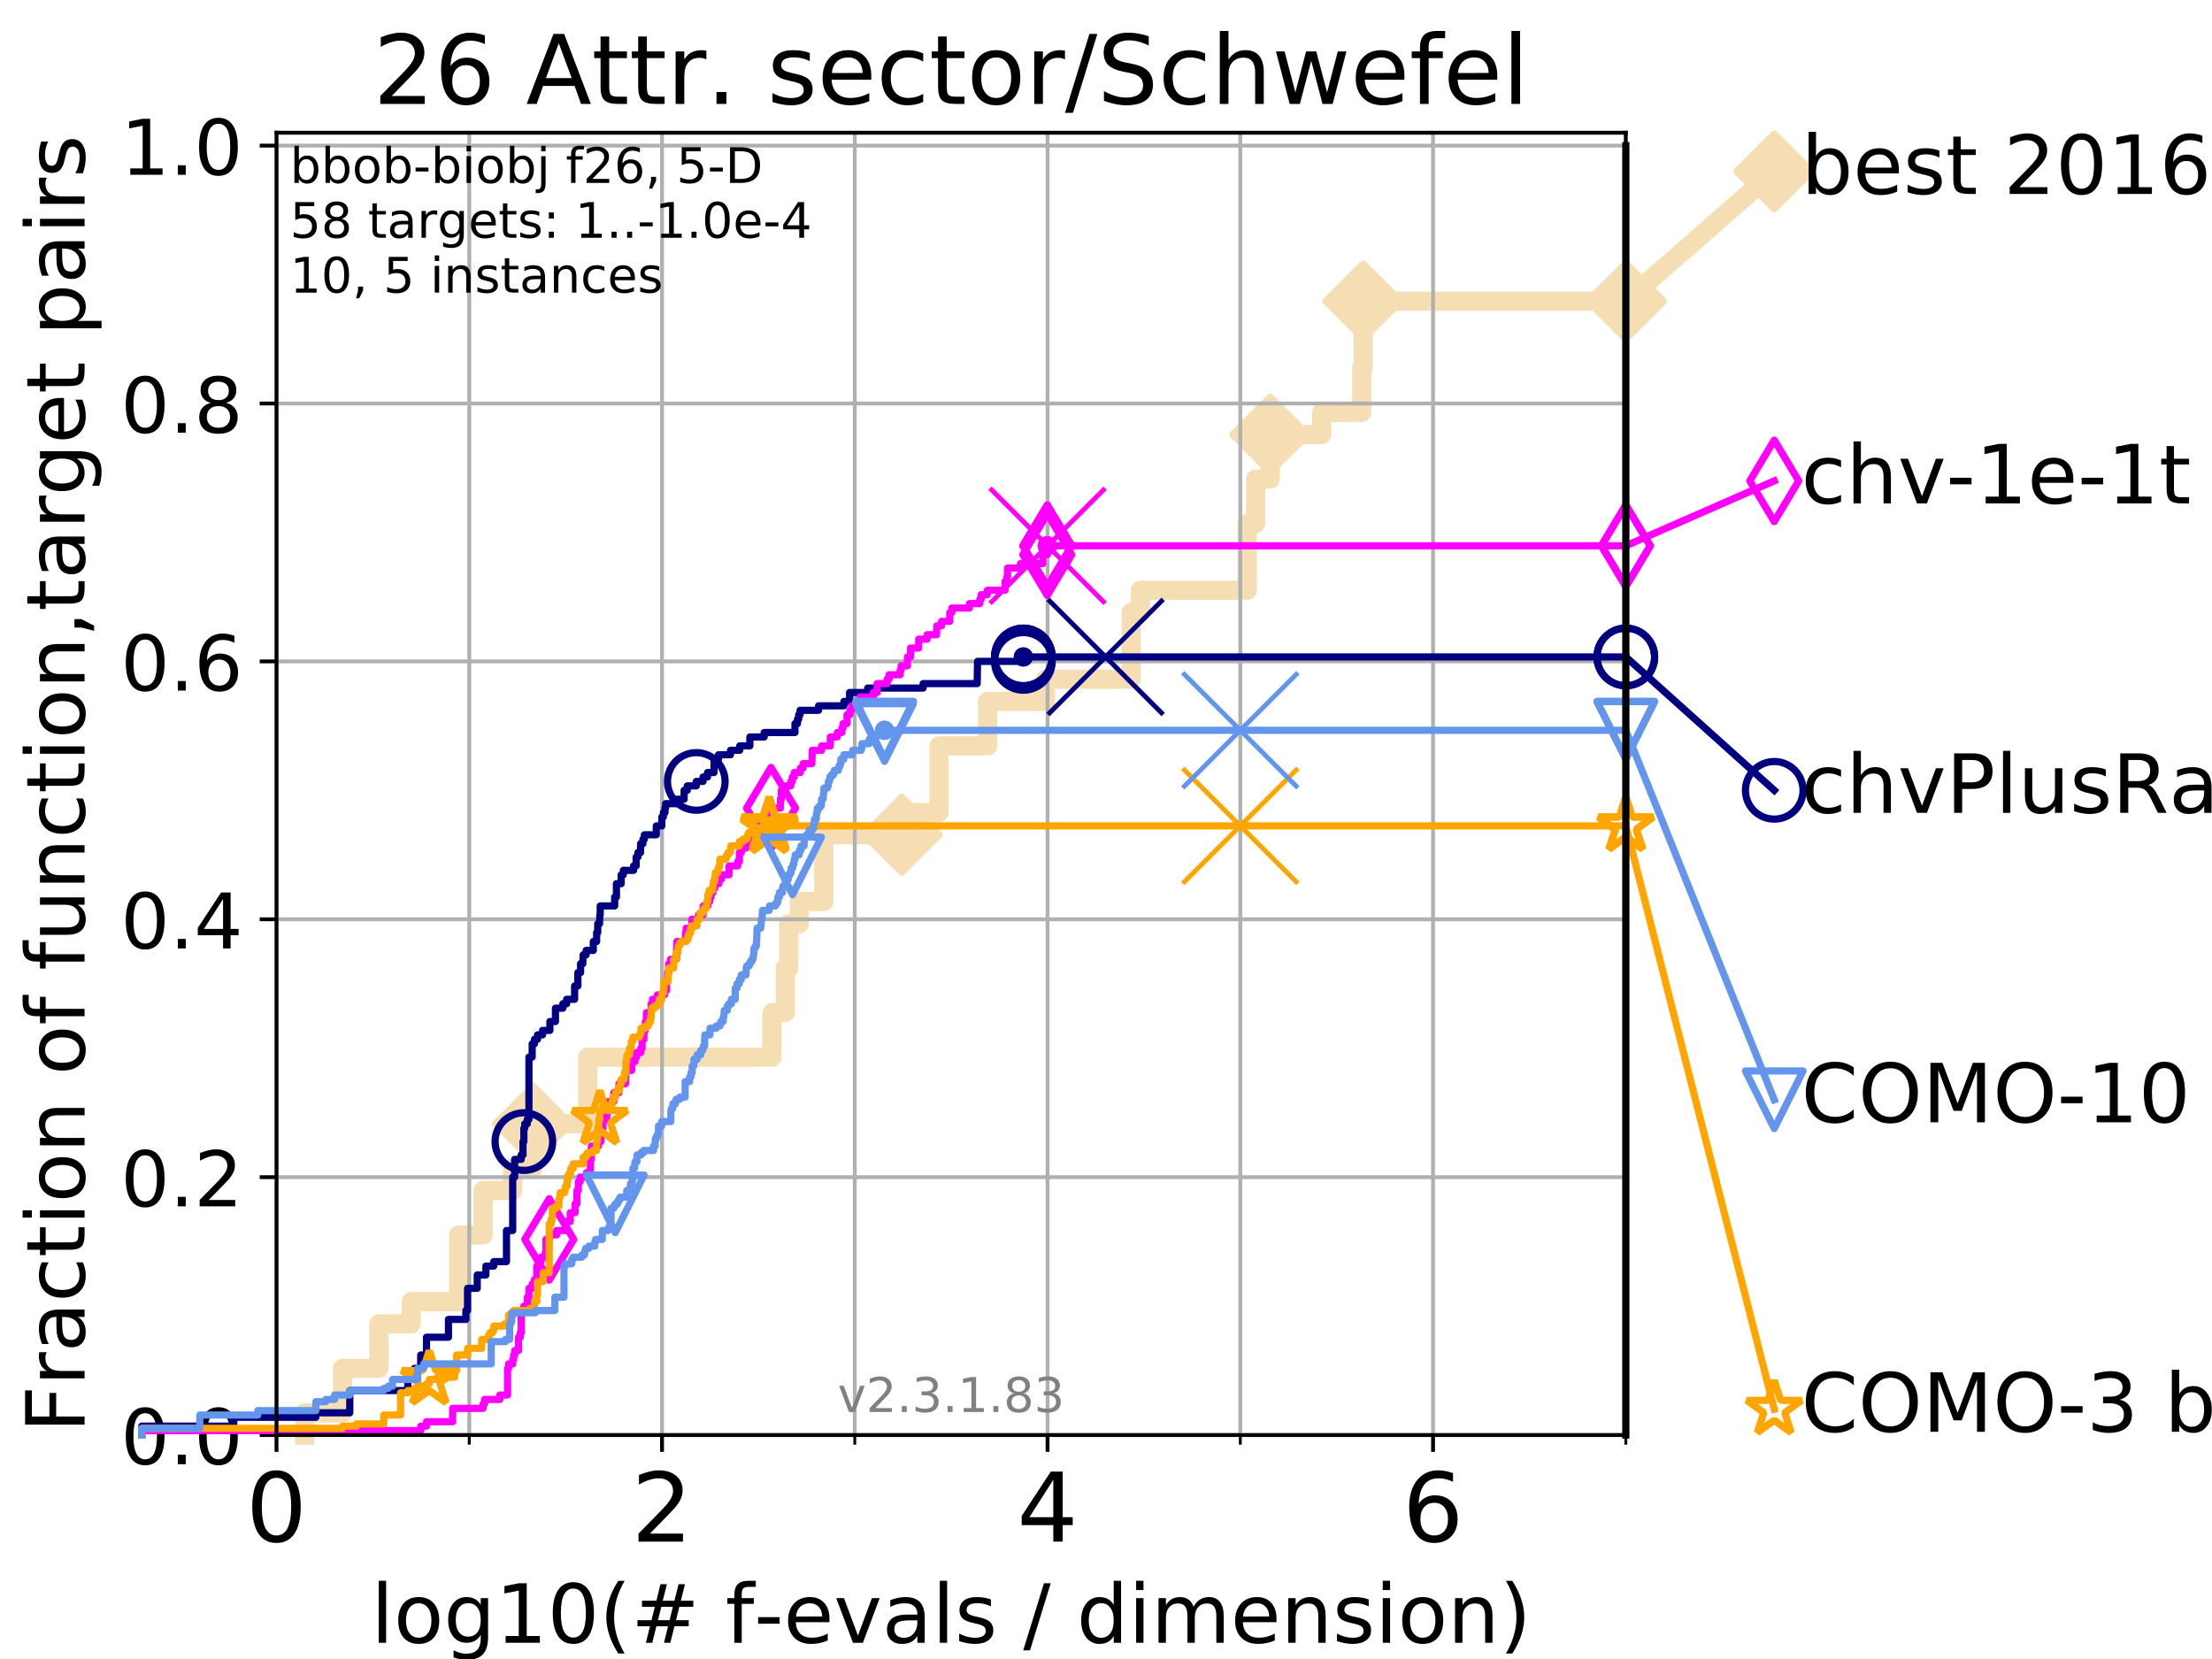 <?xml version="1.0" encoding="utf-8" standalone="no"?>
<!DOCTYPE svg PUBLIC "-//W3C//DTD SVG 1.1//EN"
  "http://www.w3.org/Graphics/SVG/1.1/DTD/svg11.dtd">
<!-- Created with matplotlib (https://matplotlib.org/) -->
<svg height="345.6pt" version="1.1" viewBox="0 0 460.8 345.6" width="460.8pt" xmlns="http://www.w3.org/2000/svg" xmlns:xlink="http://www.w3.org/1999/xlink">
 <defs>
  <style type="text/css">
*{stroke-linecap:butt;stroke-linejoin:round;}
  </style>
 </defs>
 <g id="figure_1">
  <g id="patch_1">
   <path d="M 0 345.6 
L 460.8 345.6 
L 460.8 0 
L 0 0 
z
" style="fill:#ffffff;"/>
  </g>
  <g id="axes_1">
   <g id="patch_2">
    <path d="M 57.6 298.944 
L 338.688 298.944 
L 338.688 27.648 
L 57.6 27.648 
z
" style="fill:#ffffff;"/>
   </g>
   <g id="line2d_1">
    <path d="M 63.468 298.944 
L 63.468 294.313 
L 71.35 294.313 
L 71.35 285.05 
L 78.942 285.05 
L 78.942 275.788 
L 85.667 275.788 
L 85.667 271.157 
L 95.526 271.157 
L 95.526 257.263 
L 100.642 257.263 
L 100.642 248.001 
L 106.803 248.001 
L 106.803 243.37 
L 111.023 243.37 
L 111.023 234.107 
L 122.447 234.107 
L 122.447 220.214 
L 160.831 220.214 
L 160.831 210.951 
L 163.606 210.951 
L 163.606 201.689 
L 164.303 201.689 
L 164.303 192.426 
L 166.501 192.426 
L 166.501 187.795 
L 171.605 187.795 
L 171.605 173.901 
L 187.865 173.901 
L 187.865 169.27 
L 195.61 169.27 
L 195.61 155.377 
L 205.736 155.377 
L 205.736 146.114 
L 217.788 146.114 
L 217.788 141.483 
L 235.634 141.483 
L 235.634 127.589 
L 237.577 127.589 
L 237.577 122.958 
L 259.83 122.958 
L 259.83 109.065 
L 261.574 109.065 
L 261.574 99.802 
L 264.614 99.802 
L 264.614 90.54 
L 275.331 90.54 
L 275.331 85.909 
L 283.665 85.909 
L 283.665 76.646 
L 283.982 76.646 
L 283.982 62.753 
L 338.688 62.753 
" style="fill:none;stroke:#f5deb3;stroke-linecap:square;stroke-width:4;"/>
   </g>
   <g id="line2d_2">
    <defs>
     <path d="M 0 7.778 
L 7.778 0 
L 0 -7.778 
L -7.778 0 
z
" id="me25718407f" style="stroke:#f5deb3;stroke-linejoin:miter;stroke-width:1.5;"/>
    </defs>
    <g>
     <use style="fill:#f5deb3;stroke:#f5deb3;stroke-linejoin:miter;stroke-width:1.5;" x="111.023" xlink:href="#me25718407f" y="234.107"/>
     <use style="fill:#f5deb3;stroke:#f5deb3;stroke-linejoin:miter;stroke-width:1.5;" x="187.865" xlink:href="#me25718407f" y="173.901"/>
     <use style="fill:#f5deb3;stroke:#f5deb3;stroke-linejoin:miter;stroke-width:1.5;" x="264.614" xlink:href="#me25718407f" y="90.54"/>
     <use style="fill:#f5deb3;stroke:#f5deb3;stroke-linejoin:miter;stroke-width:1.5;" x="283.982" xlink:href="#me25718407f" y="62.753"/>
     <use style="fill:#f5deb3;stroke:#f5deb3;stroke-linejoin:miter;stroke-width:1.5;" x="338.688" xlink:href="#me25718407f" y="62.753"/>
    </g>
   </g>
   <g id="line2d_3">
    <path style="fill:none;stroke:#f5deb3;stroke-linecap:square;stroke-width:4;"/>
    <g/>
   </g>
   <g id="line2d_4">
    <path d="M 338.688 62.753 
L 369.608 35.706 
" style="fill:none;stroke:#f5deb3;stroke-linecap:square;stroke-width:4;"/>
    <g>
     <use style="fill:#f5deb3;stroke:#f5deb3;stroke-linejoin:miter;stroke-width:1.5;" x="338.688" xlink:href="#me25718407f" y="62.753"/>
     <use style="fill:#f5deb3;stroke:#f5deb3;stroke-linejoin:miter;stroke-width:1.5;" x="369.608" xlink:href="#me25718407f" y="35.706"/>
    </g>
   </g>
   <g id="matplotlib.axis_1">
    <g id="xtick_1">
     <g id="line2d_5">
      <path clip-path="url(#p9b80ce9836)" d="M 57.6 298.944 
L 57.6 27.648 
" style="fill:none;stroke:#b0b0b0;stroke-linecap:square;stroke-width:0.8;"/>
     </g>
     <g id="line2d_6">
      <defs>
       <path d="M 0 0 
L 0 3.5 
" id="m18cc983302" style="stroke:#000000;stroke-width:0.8;"/>
      </defs>
      <g>
       <use style="stroke:#000000;stroke-width:0.8;" x="57.6" xlink:href="#m18cc983302" y="298.944"/>
      </g>
     </g>
     <g id="text_1">
      <!-- 0 -->
      <defs>
       <path d="M 31.781 66.406 
Q 24.172 66.406 20.328 58.906 
Q 16.5 51.422 16.5 36.375 
Q 16.5 21.391 20.328 13.891 
Q 24.172 6.391 31.781 6.391 
Q 39.453 6.391 43.281 13.891 
Q 47.125 21.391 47.125 36.375 
Q 47.125 51.422 43.281 58.906 
Q 39.453 66.406 31.781 66.406 
z
M 31.781 74.219 
Q 44.047 74.219 50.516 64.516 
Q 56.984 54.828 56.984 36.375 
Q 56.984 17.969 50.516 8.266 
Q 44.047 -1.422 31.781 -1.422 
Q 19.531 -1.422 13.062 8.266 
Q 6.594 17.969 6.594 36.375 
Q 6.594 54.828 13.062 64.516 
Q 19.531 74.219 31.781 74.219 
z
" id="DejaVuSans-48"/>
      </defs>
      <g transform="translate(51.237 321.141)scale(0.2 -0.2)">
       <use xlink:href="#DejaVuSans-48"/>
      </g>
     </g>
    </g>
    <g id="xtick_2">
     <g id="line2d_7">
      <path clip-path="url(#p9b80ce9836)" d="M 137.911 298.944 
L 137.911 27.648 
" style="fill:none;stroke:#b0b0b0;stroke-linecap:square;stroke-width:0.8;"/>
     </g>
     <g id="line2d_8">
      <g>
       <use style="stroke:#000000;stroke-width:0.8;" x="137.911" xlink:href="#m18cc983302" y="298.944"/>
      </g>
     </g>
     <g id="text_2">
      <!-- 2 -->
      <defs>
       <path d="M 19.188 8.297 
L 53.609 8.297 
L 53.609 0 
L 7.328 0 
L 7.328 8.297 
Q 12.938 14.109 22.625 23.891 
Q 32.328 33.688 34.812 36.531 
Q 39.547 41.844 41.422 45.531 
Q 43.312 49.219 43.312 52.781 
Q 43.312 58.594 39.234 62.25 
Q 35.156 65.922 28.609 65.922 
Q 23.969 65.922 18.812 64.312 
Q 13.672 62.703 7.812 59.422 
L 7.812 69.391 
Q 13.766 71.781 18.938 73 
Q 24.125 74.219 28.422 74.219 
Q 39.75 74.219 46.484 68.547 
Q 53.219 62.891 53.219 53.422 
Q 53.219 48.922 51.531 44.891 
Q 49.859 40.875 45.406 35.406 
Q 44.188 33.984 37.641 27.219 
Q 31.109 20.453 19.188 8.297 
z
" id="DejaVuSans-50"/>
      </defs>
      <g transform="translate(131.548 321.141)scale(0.2 -0.2)">
       <use xlink:href="#DejaVuSans-50"/>
      </g>
     </g>
    </g>
    <g id="xtick_3">
     <g id="line2d_9">
      <path clip-path="url(#p9b80ce9836)" d="M 218.222 298.944 
L 218.222 27.648 
" style="fill:none;stroke:#b0b0b0;stroke-linecap:square;stroke-width:0.8;"/>
     </g>
     <g id="line2d_10">
      <g>
       <use style="stroke:#000000;stroke-width:0.8;" x="218.222" xlink:href="#m18cc983302" y="298.944"/>
      </g>
     </g>
     <g id="text_3">
      <!-- 4 -->
      <defs>
       <path d="M 37.797 64.312 
L 12.891 25.391 
L 37.797 25.391 
z
M 35.203 72.906 
L 47.609 72.906 
L 47.609 25.391 
L 58.016 25.391 
L 58.016 17.188 
L 47.609 17.188 
L 47.609 0 
L 37.797 0 
L 37.797 17.188 
L 4.891 17.188 
L 4.891 26.703 
z
" id="DejaVuSans-52"/>
      </defs>
      <g transform="translate(211.859 321.141)scale(0.2 -0.2)">
       <use xlink:href="#DejaVuSans-52"/>
      </g>
     </g>
    </g>
    <g id="xtick_4">
     <g id="line2d_11">
      <path clip-path="url(#p9b80ce9836)" d="M 298.533 298.944 
L 298.533 27.648 
" style="fill:none;stroke:#b0b0b0;stroke-linecap:square;stroke-width:0.8;"/>
     </g>
     <g id="line2d_12">
      <g>
       <use style="stroke:#000000;stroke-width:0.8;" x="298.533" xlink:href="#m18cc983302" y="298.944"/>
      </g>
     </g>
     <g id="text_4">
      <!-- 6 -->
      <defs>
       <path d="M 33.016 40.375 
Q 26.375 40.375 22.484 35.828 
Q 18.609 31.297 18.609 23.391 
Q 18.609 15.531 22.484 10.953 
Q 26.375 6.391 33.016 6.391 
Q 39.656 6.391 43.531 10.953 
Q 47.406 15.531 47.406 23.391 
Q 47.406 31.297 43.531 35.828 
Q 39.656 40.375 33.016 40.375 
z
M 52.594 71.297 
L 52.594 62.312 
Q 48.875 64.062 45.094 64.984 
Q 41.312 65.922 37.594 65.922 
Q 27.828 65.922 22.672 59.328 
Q 17.531 52.734 16.797 39.406 
Q 19.672 43.656 24.016 45.922 
Q 28.375 48.188 33.594 48.188 
Q 44.578 48.188 50.953 41.516 
Q 57.328 34.859 57.328 23.391 
Q 57.328 12.156 50.688 5.359 
Q 44.047 -1.422 33.016 -1.422 
Q 20.359 -1.422 13.672 8.266 
Q 6.984 17.969 6.984 36.375 
Q 6.984 53.656 15.188 63.938 
Q 23.391 74.219 37.203 74.219 
Q 40.922 74.219 44.703 73.484 
Q 48.484 72.75 52.594 71.297 
z
" id="DejaVuSans-54"/>
      </defs>
      <g transform="translate(292.17 321.141)scale(0.2 -0.2)">
       <use xlink:href="#DejaVuSans-54"/>
      </g>
     </g>
    </g>
    <g id="xtick_5">
     <g id="line2d_13">
      <path clip-path="url(#p9b80ce9836)" d="M 97.755 298.944 
L 97.755 27.648 
" style="fill:none;stroke:#b0b0b0;stroke-linecap:square;stroke-width:0.8;"/>
     </g>
     <g id="line2d_14">
      <defs>
       <path d="M 0 0 
L 0 2 
" id="m11a0da9963" style="stroke:#000000;stroke-width:0.6;"/>
      </defs>
      <g>
       <use style="stroke:#000000;stroke-width:0.6;" x="97.755" xlink:href="#m11a0da9963" y="298.944"/>
      </g>
     </g>
    </g>
    <g id="xtick_6">
     <g id="line2d_15">
      <path clip-path="url(#p9b80ce9836)" d="M 178.066 298.944 
L 178.066 27.648 
" style="fill:none;stroke:#b0b0b0;stroke-linecap:square;stroke-width:0.8;"/>
     </g>
     <g id="line2d_16">
      <g>
       <use style="stroke:#000000;stroke-width:0.6;" x="178.066" xlink:href="#m11a0da9963" y="298.944"/>
      </g>
     </g>
    </g>
    <g id="xtick_7">
     <g id="line2d_17">
      <path clip-path="url(#p9b80ce9836)" d="M 258.377 298.944 
L 258.377 27.648 
" style="fill:none;stroke:#b0b0b0;stroke-linecap:square;stroke-width:0.8;"/>
     </g>
     <g id="line2d_18">
      <g>
       <use style="stroke:#000000;stroke-width:0.6;" x="258.377" xlink:href="#m11a0da9963" y="298.944"/>
      </g>
     </g>
    </g>
    <g id="xtick_8">
     <g id="line2d_19">
      <path clip-path="url(#p9b80ce9836)" d="M 338.688 298.944 
L 338.688 27.648 
" style="fill:none;stroke:#b0b0b0;stroke-linecap:square;stroke-width:0.8;"/>
     </g>
     <g id="line2d_20">
      <g>
       <use style="stroke:#000000;stroke-width:0.6;" x="338.688" xlink:href="#m11a0da9963" y="298.944"/>
      </g>
     </g>
    </g>
    <g id="text_5">
     <!-- log10(# f-evals / dimension) -->
     <defs>
      <path d="M 9.422 75.984 
L 18.406 75.984 
L 18.406 0 
L 9.422 0 
z
" id="DejaVuSans-108"/>
      <path d="M 30.609 48.391 
Q 23.391 48.391 19.188 42.75 
Q 14.984 37.109 14.984 27.297 
Q 14.984 17.484 19.156 11.844 
Q 23.344 6.203 30.609 6.203 
Q 37.797 6.203 41.984 11.859 
Q 46.188 17.531 46.188 27.297 
Q 46.188 37.016 41.984 42.703 
Q 37.797 48.391 30.609 48.391 
z
M 30.609 56 
Q 42.328 56 49.016 48.375 
Q 55.719 40.766 55.719 27.297 
Q 55.719 13.875 49.016 6.219 
Q 42.328 -1.422 30.609 -1.422 
Q 18.844 -1.422 12.172 6.219 
Q 5.516 13.875 5.516 27.297 
Q 5.516 40.766 12.172 48.375 
Q 18.844 56 30.609 56 
z
" id="DejaVuSans-111"/>
      <path d="M 45.406 27.984 
Q 45.406 37.75 41.375 43.109 
Q 37.359 48.484 30.078 48.484 
Q 22.859 48.484 18.828 43.109 
Q 14.797 37.75 14.797 27.984 
Q 14.797 18.266 18.828 12.891 
Q 22.859 7.516 30.078 7.516 
Q 37.359 7.516 41.375 12.891 
Q 45.406 18.266 45.406 27.984 
z
M 54.391 6.781 
Q 54.391 -7.172 48.188 -13.984 
Q 42 -20.797 29.203 -20.797 
Q 24.469 -20.797 20.266 -20.094 
Q 16.062 -19.391 12.109 -17.922 
L 12.109 -9.188 
Q 16.062 -11.328 19.922 -12.344 
Q 23.781 -13.375 27.781 -13.375 
Q 36.625 -13.375 41.016 -8.766 
Q 45.406 -4.156 45.406 5.172 
L 45.406 9.625 
Q 42.625 4.781 38.281 2.391 
Q 33.938 0 27.875 0 
Q 17.828 0 11.672 7.656 
Q 5.516 15.328 5.516 27.984 
Q 5.516 40.672 11.672 48.328 
Q 17.828 56 27.875 56 
Q 33.938 56 38.281 53.609 
Q 42.625 51.219 45.406 46.391 
L 45.406 54.688 
L 54.391 54.688 
z
" id="DejaVuSans-103"/>
      <path d="M 12.406 8.297 
L 28.516 8.297 
L 28.516 63.922 
L 10.984 60.406 
L 10.984 69.391 
L 28.422 72.906 
L 38.281 72.906 
L 38.281 8.297 
L 54.391 8.297 
L 54.391 0 
L 12.406 0 
z
" id="DejaVuSans-49"/>
      <path d="M 31 75.875 
Q 24.469 64.656 21.281 53.656 
Q 18.109 42.672 18.109 31.391 
Q 18.109 20.125 21.312 9.062 
Q 24.516 -2 31 -13.188 
L 23.188 -13.188 
Q 15.875 -1.703 12.234 9.375 
Q 8.594 20.453 8.594 31.391 
Q 8.594 42.281 12.203 53.312 
Q 15.828 64.359 23.188 75.875 
z
" id="DejaVuSans-40"/>
      <path d="M 51.125 44 
L 36.922 44 
L 32.812 27.688 
L 47.125 27.688 
z
M 43.797 71.781 
L 38.719 51.516 
L 52.984 51.516 
L 58.109 71.781 
L 65.922 71.781 
L 60.891 51.516 
L 76.125 51.516 
L 76.125 44 
L 58.984 44 
L 54.984 27.688 
L 70.516 27.688 
L 70.516 20.219 
L 53.078 20.219 
L 48 0 
L 40.188 0 
L 45.219 20.219 
L 30.906 20.219 
L 25.875 0 
L 18.016 0 
L 23.094 20.219 
L 7.719 20.219 
L 7.719 27.688 
L 24.906 27.688 
L 29 44 
L 13.281 44 
L 13.281 51.516 
L 30.906 51.516 
L 35.891 71.781 
z
" id="DejaVuSans-35"/>
      <path id="DejaVuSans-32"/>
      <path d="M 37.109 75.984 
L 37.109 68.5 
L 28.516 68.5 
Q 23.688 68.5 21.797 66.547 
Q 19.922 64.594 19.922 59.516 
L 19.922 54.688 
L 34.719 54.688 
L 34.719 47.703 
L 19.922 47.703 
L 19.922 0 
L 10.891 0 
L 10.891 47.703 
L 2.297 47.703 
L 2.297 54.688 
L 10.891 54.688 
L 10.891 58.5 
Q 10.891 67.625 15.141 71.797 
Q 19.391 75.984 28.609 75.984 
z
" id="DejaVuSans-102"/>
      <path d="M 4.891 31.391 
L 31.203 31.391 
L 31.203 23.391 
L 4.891 23.391 
z
" id="DejaVuSans-45"/>
      <path d="M 56.203 29.594 
L 56.203 25.203 
L 14.891 25.203 
Q 15.484 15.922 20.484 11.062 
Q 25.484 6.203 34.422 6.203 
Q 39.594 6.203 44.453 7.469 
Q 49.312 8.734 54.109 11.281 
L 54.109 2.781 
Q 49.266 0.734 44.188 -0.344 
Q 39.109 -1.422 33.891 -1.422 
Q 20.797 -1.422 13.156 6.188 
Q 5.516 13.812 5.516 26.812 
Q 5.516 40.234 12.766 48.109 
Q 20.016 56 32.328 56 
Q 43.359 56 49.781 48.891 
Q 56.203 41.797 56.203 29.594 
z
M 47.219 32.234 
Q 47.125 39.594 43.094 43.984 
Q 39.062 48.391 32.422 48.391 
Q 24.906 48.391 20.391 44.141 
Q 15.875 39.891 15.188 32.172 
z
" id="DejaVuSans-101"/>
      <path d="M 2.984 54.688 
L 12.5 54.688 
L 29.594 8.797 
L 46.688 54.688 
L 56.203 54.688 
L 35.688 0 
L 23.484 0 
z
" id="DejaVuSans-118"/>
      <path d="M 34.281 27.484 
Q 23.391 27.484 19.188 25 
Q 14.984 22.516 14.984 16.5 
Q 14.984 11.719 18.141 8.906 
Q 21.297 6.109 26.703 6.109 
Q 34.188 6.109 38.703 11.406 
Q 43.219 16.703 43.219 25.484 
L 43.219 27.484 
z
M 52.203 31.203 
L 52.203 0 
L 43.219 0 
L 43.219 8.297 
Q 40.141 3.328 35.547 0.953 
Q 30.953 -1.422 24.312 -1.422 
Q 15.922 -1.422 10.953 3.297 
Q 6 8.016 6 15.922 
Q 6 25.141 12.172 29.828 
Q 18.359 34.516 30.609 34.516 
L 43.219 34.516 
L 43.219 35.406 
Q 43.219 41.609 39.141 45 
Q 35.062 48.391 27.688 48.391 
Q 23 48.391 18.547 47.266 
Q 14.109 46.141 10.016 43.891 
L 10.016 52.203 
Q 14.938 54.109 19.578 55.047 
Q 24.219 56 28.609 56 
Q 40.484 56 46.344 49.844 
Q 52.203 43.703 52.203 31.203 
z
" id="DejaVuSans-97"/>
      <path d="M 44.281 53.078 
L 44.281 44.578 
Q 40.484 46.531 36.375 47.5 
Q 32.281 48.484 27.875 48.484 
Q 21.188 48.484 17.844 46.438 
Q 14.5 44.391 14.5 40.281 
Q 14.5 37.156 16.891 35.375 
Q 19.281 33.594 26.516 31.984 
L 29.594 31.297 
Q 39.156 29.25 43.188 25.516 
Q 47.219 21.781 47.219 15.094 
Q 47.219 7.469 41.188 3.016 
Q 35.156 -1.422 24.609 -1.422 
Q 20.219 -1.422 15.453 -0.562 
Q 10.688 0.297 5.422 2 
L 5.422 11.281 
Q 10.406 8.688 15.234 7.391 
Q 20.062 6.109 24.812 6.109 
Q 31.156 6.109 34.562 8.281 
Q 37.984 10.453 37.984 14.406 
Q 37.984 18.062 35.516 20.016 
Q 33.062 21.969 24.703 23.781 
L 21.578 24.516 
Q 13.234 26.266 9.516 29.906 
Q 5.812 33.547 5.812 39.891 
Q 5.812 47.609 11.281 51.797 
Q 16.75 56 26.812 56 
Q 31.781 56 36.172 55.266 
Q 40.578 54.547 44.281 53.078 
z
" id="DejaVuSans-115"/>
      <path d="M 25.391 72.906 
L 33.688 72.906 
L 8.297 -9.281 
L 0 -9.281 
z
" id="DejaVuSans-47"/>
      <path d="M 45.406 46.391 
L 45.406 75.984 
L 54.391 75.984 
L 54.391 0 
L 45.406 0 
L 45.406 8.203 
Q 42.578 3.328 38.25 0.953 
Q 33.938 -1.422 27.875 -1.422 
Q 17.969 -1.422 11.734 6.484 
Q 5.516 14.406 5.516 27.297 
Q 5.516 40.188 11.734 48.094 
Q 17.969 56 27.875 56 
Q 33.938 56 38.25 53.625 
Q 42.578 51.266 45.406 46.391 
z
M 14.797 27.297 
Q 14.797 17.391 18.875 11.75 
Q 22.953 6.109 30.078 6.109 
Q 37.203 6.109 41.297 11.75 
Q 45.406 17.391 45.406 27.297 
Q 45.406 37.203 41.297 42.844 
Q 37.203 48.484 30.078 48.484 
Q 22.953 48.484 18.875 42.844 
Q 14.797 37.203 14.797 27.297 
z
" id="DejaVuSans-100"/>
      <path d="M 9.422 54.688 
L 18.406 54.688 
L 18.406 0 
L 9.422 0 
z
M 9.422 75.984 
L 18.406 75.984 
L 18.406 64.594 
L 9.422 64.594 
z
" id="DejaVuSans-105"/>
      <path d="M 52 44.188 
Q 55.375 50.25 60.062 53.125 
Q 64.75 56 71.094 56 
Q 79.641 56 84.281 50.016 
Q 88.922 44.047 88.922 33.016 
L 88.922 0 
L 79.891 0 
L 79.891 32.719 
Q 79.891 40.578 77.094 44.375 
Q 74.312 48.188 68.609 48.188 
Q 61.625 48.188 57.562 43.547 
Q 53.516 38.922 53.516 30.906 
L 53.516 0 
L 44.484 0 
L 44.484 32.719 
Q 44.484 40.625 41.703 44.406 
Q 38.922 48.188 33.109 48.188 
Q 26.219 48.188 22.156 43.531 
Q 18.109 38.875 18.109 30.906 
L 18.109 0 
L 9.078 0 
L 9.078 54.688 
L 18.109 54.688 
L 18.109 46.188 
Q 21.188 51.219 25.484 53.609 
Q 29.781 56 35.688 56 
Q 41.656 56 45.828 52.969 
Q 50 49.953 52 44.188 
z
" id="DejaVuSans-109"/>
      <path d="M 54.891 33.016 
L 54.891 0 
L 45.906 0 
L 45.906 32.719 
Q 45.906 40.484 42.875 44.328 
Q 39.844 48.188 33.797 48.188 
Q 26.516 48.188 22.312 43.547 
Q 18.109 38.922 18.109 30.906 
L 18.109 0 
L 9.078 0 
L 9.078 54.688 
L 18.109 54.688 
L 18.109 46.188 
Q 21.344 51.125 25.703 53.562 
Q 30.078 56 35.797 56 
Q 45.219 56 50.047 50.172 
Q 54.891 44.344 54.891 33.016 
z
" id="DejaVuSans-110"/>
      <path d="M 8.016 75.875 
L 15.828 75.875 
Q 23.141 64.359 26.781 53.312 
Q 30.422 42.281 30.422 31.391 
Q 30.422 20.453 26.781 9.375 
Q 23.141 -1.703 15.828 -13.188 
L 8.016 -13.188 
Q 14.5 -2 17.703 9.062 
Q 20.906 20.125 20.906 31.391 
Q 20.906 42.672 17.703 53.656 
Q 14.5 64.656 8.016 75.875 
z
" id="DejaVuSans-41"/>
     </defs>
     <g transform="translate(77.303 342.218)scale(0.17 -0.17)">
      <use xlink:href="#DejaVuSans-108"/>
      <use x="27.783" xlink:href="#DejaVuSans-111"/>
      <use x="88.965" xlink:href="#DejaVuSans-103"/>
      <use x="152.441" xlink:href="#DejaVuSans-49"/>
      <use x="216.064" xlink:href="#DejaVuSans-48"/>
      <use x="279.688" xlink:href="#DejaVuSans-40"/>
      <use x="318.701" xlink:href="#DejaVuSans-35"/>
      <use x="402.49" xlink:href="#DejaVuSans-32"/>
      <use x="434.277" xlink:href="#DejaVuSans-102"/>
      <use x="469.404" xlink:href="#DejaVuSans-45"/>
      <use x="505.488" xlink:href="#DejaVuSans-101"/>
      <use x="567.012" xlink:href="#DejaVuSans-118"/>
      <use x="626.191" xlink:href="#DejaVuSans-97"/>
      <use x="687.471" xlink:href="#DejaVuSans-108"/>
      <use x="715.254" xlink:href="#DejaVuSans-115"/>
      <use x="767.354" xlink:href="#DejaVuSans-32"/>
      <use x="799.141" xlink:href="#DejaVuSans-47"/>
      <use x="832.832" xlink:href="#DejaVuSans-32"/>
      <use x="864.619" xlink:href="#DejaVuSans-100"/>
      <use x="928.096" xlink:href="#DejaVuSans-105"/>
      <use x="955.879" xlink:href="#DejaVuSans-109"/>
      <use x="1053.291" xlink:href="#DejaVuSans-101"/>
      <use x="1114.814" xlink:href="#DejaVuSans-110"/>
      <use x="1178.193" xlink:href="#DejaVuSans-115"/>
      <use x="1230.293" xlink:href="#DejaVuSans-105"/>
      <use x="1258.076" xlink:href="#DejaVuSans-111"/>
      <use x="1319.258" xlink:href="#DejaVuSans-110"/>
      <use x="1382.637" xlink:href="#DejaVuSans-41"/>
     </g>
    </g>
   </g>
   <g id="matplotlib.axis_2">
    <g id="ytick_1">
     <g id="line2d_21">
      <path clip-path="url(#p9b80ce9836)" d="M 57.6 298.944 
L 338.688 298.944 
" style="fill:none;stroke:#b0b0b0;stroke-linecap:square;stroke-width:0.8;"/>
     </g>
     <g id="line2d_22">
      <defs>
       <path d="M 0 0 
L -3.5 0 
" id="m3e60be46ef" style="stroke:#000000;stroke-width:0.8;"/>
      </defs>
      <g>
       <use style="stroke:#000000;stroke-width:0.8;" x="57.6" xlink:href="#m3e60be46ef" y="298.944"/>
      </g>
     </g>
     <g id="text_6">
      <!-- 0.0 -->
      <defs>
       <path d="M 10.688 12.406 
L 21 12.406 
L 21 0 
L 10.688 0 
z
" id="DejaVuSans-46"/>
      </defs>
      <g transform="translate(25.155 305.023)scale(0.16 -0.16)">
       <use xlink:href="#DejaVuSans-48"/>
       <use x="63.623" xlink:href="#DejaVuSans-46"/>
       <use x="95.41" xlink:href="#DejaVuSans-48"/>
      </g>
     </g>
    </g>
    <g id="ytick_2">
     <g id="line2d_23">
      <path clip-path="url(#p9b80ce9836)" d="M 57.6 245.222 
L 338.688 245.222 
" style="fill:none;stroke:#b0b0b0;stroke-linecap:square;stroke-width:0.8;"/>
     </g>
     <g id="line2d_24">
      <g>
       <use style="stroke:#000000;stroke-width:0.8;" x="57.6" xlink:href="#m3e60be46ef" y="245.222"/>
      </g>
     </g>
     <g id="text_7">
      <!-- 0.2 -->
      <g transform="translate(25.155 251.301)scale(0.16 -0.16)">
       <use xlink:href="#DejaVuSans-48"/>
       <use x="63.623" xlink:href="#DejaVuSans-46"/>
       <use x="95.41" xlink:href="#DejaVuSans-50"/>
      </g>
     </g>
    </g>
    <g id="ytick_3">
     <g id="line2d_25">
      <path clip-path="url(#p9b80ce9836)" d="M 57.6 191.5 
L 338.688 191.5 
" style="fill:none;stroke:#b0b0b0;stroke-linecap:square;stroke-width:0.8;"/>
     </g>
     <g id="line2d_26">
      <g>
       <use style="stroke:#000000;stroke-width:0.8;" x="57.6" xlink:href="#m3e60be46ef" y="191.5"/>
      </g>
     </g>
     <g id="text_8">
      <!-- 0.4 -->
      <g transform="translate(25.155 197.579)scale(0.16 -0.16)">
       <use xlink:href="#DejaVuSans-48"/>
       <use x="63.623" xlink:href="#DejaVuSans-46"/>
       <use x="95.41" xlink:href="#DejaVuSans-52"/>
      </g>
     </g>
    </g>
    <g id="ytick_4">
     <g id="line2d_27">
      <path clip-path="url(#p9b80ce9836)" d="M 57.6 137.778 
L 338.688 137.778 
" style="fill:none;stroke:#b0b0b0;stroke-linecap:square;stroke-width:0.8;"/>
     </g>
     <g id="line2d_28">
      <g>
       <use style="stroke:#000000;stroke-width:0.8;" x="57.6" xlink:href="#m3e60be46ef" y="137.778"/>
      </g>
     </g>
     <g id="text_9">
      <!-- 0.6 -->
      <g transform="translate(25.155 143.857)scale(0.16 -0.16)">
       <use xlink:href="#DejaVuSans-48"/>
       <use x="63.623" xlink:href="#DejaVuSans-46"/>
       <use x="95.41" xlink:href="#DejaVuSans-54"/>
      </g>
     </g>
    </g>
    <g id="ytick_5">
     <g id="line2d_29">
      <path clip-path="url(#p9b80ce9836)" d="M 57.6 84.056 
L 338.688 84.056 
" style="fill:none;stroke:#b0b0b0;stroke-linecap:square;stroke-width:0.8;"/>
     </g>
     <g id="line2d_30">
      <g>
       <use style="stroke:#000000;stroke-width:0.8;" x="57.6" xlink:href="#m3e60be46ef" y="84.056"/>
      </g>
     </g>
     <g id="text_10">
      <!-- 0.8 -->
      <defs>
       <path d="M 31.781 34.625 
Q 24.75 34.625 20.719 30.859 
Q 16.703 27.094 16.703 20.516 
Q 16.703 13.922 20.719 10.156 
Q 24.75 6.391 31.781 6.391 
Q 38.812 6.391 42.859 10.172 
Q 46.922 13.969 46.922 20.516 
Q 46.922 27.094 42.891 30.859 
Q 38.875 34.625 31.781 34.625 
z
M 21.922 38.812 
Q 15.578 40.375 12.031 44.719 
Q 8.5 49.078 8.5 55.328 
Q 8.5 64.062 14.719 69.141 
Q 20.953 74.219 31.781 74.219 
Q 42.672 74.219 48.875 69.141 
Q 55.078 64.062 55.078 55.328 
Q 55.078 49.078 51.531 44.719 
Q 48 40.375 41.703 38.812 
Q 48.828 37.156 52.797 32.312 
Q 56.781 27.484 56.781 20.516 
Q 56.781 9.906 50.312 4.234 
Q 43.844 -1.422 31.781 -1.422 
Q 19.734 -1.422 13.25 4.234 
Q 6.781 9.906 6.781 20.516 
Q 6.781 27.484 10.781 32.312 
Q 14.797 37.156 21.922 38.812 
z
M 18.312 54.391 
Q 18.312 48.734 21.844 45.562 
Q 25.391 42.391 31.781 42.391 
Q 38.141 42.391 41.719 45.562 
Q 45.312 48.734 45.312 54.391 
Q 45.312 60.062 41.719 63.234 
Q 38.141 66.406 31.781 66.406 
Q 25.391 66.406 21.844 63.234 
Q 18.312 60.062 18.312 54.391 
z
" id="DejaVuSans-56"/>
      </defs>
      <g transform="translate(25.155 90.135)scale(0.16 -0.16)">
       <use xlink:href="#DejaVuSans-48"/>
       <use x="63.623" xlink:href="#DejaVuSans-46"/>
       <use x="95.41" xlink:href="#DejaVuSans-56"/>
      </g>
     </g>
    </g>
    <g id="ytick_6">
     <g id="line2d_31">
      <path clip-path="url(#p9b80ce9836)" d="M 57.6 30.334 
L 338.688 30.334 
" style="fill:none;stroke:#b0b0b0;stroke-linecap:square;stroke-width:0.8;"/>
     </g>
     <g id="line2d_32">
      <g>
       <use style="stroke:#000000;stroke-width:0.8;" x="57.6" xlink:href="#m3e60be46ef" y="30.334"/>
      </g>
     </g>
     <g id="text_11">
      <!-- 1.0 -->
      <g transform="translate(25.155 36.413)scale(0.16 -0.16)">
       <use xlink:href="#DejaVuSans-49"/>
       <use x="63.623" xlink:href="#DejaVuSans-46"/>
       <use x="95.41" xlink:href="#DejaVuSans-48"/>
      </g>
     </g>
    </g>
    <g id="text_12">
     <!-- Fraction of function,target pairs -->
     <defs>
      <path d="M 9.812 72.906 
L 51.703 72.906 
L 51.703 64.594 
L 19.672 64.594 
L 19.672 43.109 
L 48.578 43.109 
L 48.578 34.812 
L 19.672 34.812 
L 19.672 0 
L 9.812 0 
z
" id="DejaVuSans-70"/>
      <path d="M 41.109 46.297 
Q 39.594 47.172 37.812 47.578 
Q 36.031 48 33.891 48 
Q 26.266 48 22.188 43.047 
Q 18.109 38.094 18.109 28.812 
L 18.109 0 
L 9.078 0 
L 9.078 54.688 
L 18.109 54.688 
L 18.109 46.188 
Q 20.953 51.172 25.484 53.578 
Q 30.031 56 36.531 56 
Q 37.453 56 38.578 55.875 
Q 39.703 55.766 41.062 55.516 
z
" id="DejaVuSans-114"/>
      <path d="M 48.781 52.594 
L 48.781 44.188 
Q 44.969 46.297 41.141 47.344 
Q 37.312 48.391 33.406 48.391 
Q 24.656 48.391 19.812 42.844 
Q 14.984 37.312 14.984 27.297 
Q 14.984 17.281 19.812 11.734 
Q 24.656 6.203 33.406 6.203 
Q 37.312 6.203 41.141 7.25 
Q 44.969 8.297 48.781 10.406 
L 48.781 2.094 
Q 45.016 0.344 40.984 -0.531 
Q 36.969 -1.422 32.422 -1.422 
Q 20.062 -1.422 12.781 6.344 
Q 5.516 14.109 5.516 27.297 
Q 5.516 40.672 12.859 48.328 
Q 20.219 56 33.016 56 
Q 37.156 56 41.109 55.141 
Q 45.062 54.297 48.781 52.594 
z
" id="DejaVuSans-99"/>
      <path d="M 18.312 70.219 
L 18.312 54.688 
L 36.812 54.688 
L 36.812 47.703 
L 18.312 47.703 
L 18.312 18.016 
Q 18.312 11.328 20.141 9.422 
Q 21.969 7.516 27.594 7.516 
L 36.812 7.516 
L 36.812 0 
L 27.594 0 
Q 17.188 0 13.234 3.875 
Q 9.281 7.766 9.281 18.016 
L 9.281 47.703 
L 2.688 47.703 
L 2.688 54.688 
L 9.281 54.688 
L 9.281 70.219 
z
" id="DejaVuSans-116"/>
      <path d="M 8.5 21.578 
L 8.5 54.688 
L 17.484 54.688 
L 17.484 21.922 
Q 17.484 14.156 20.5 10.266 
Q 23.531 6.391 29.594 6.391 
Q 36.859 6.391 41.078 11.031 
Q 45.312 15.672 45.312 23.688 
L 45.312 54.688 
L 54.297 54.688 
L 54.297 0 
L 45.312 0 
L 45.312 8.406 
Q 42.047 3.422 37.719 1 
Q 33.406 -1.422 27.688 -1.422 
Q 18.266 -1.422 13.375 4.438 
Q 8.5 10.297 8.5 21.578 
z
M 31.109 56 
z
" id="DejaVuSans-117"/>
      <path d="M 11.719 12.406 
L 22.016 12.406 
L 22.016 4 
L 14.016 -11.625 
L 7.719 -11.625 
L 11.719 4 
z
" id="DejaVuSans-44"/>
      <path d="M 18.109 8.203 
L 18.109 -20.797 
L 9.078 -20.797 
L 9.078 54.688 
L 18.109 54.688 
L 18.109 46.391 
Q 20.953 51.266 25.266 53.625 
Q 29.594 56 35.594 56 
Q 45.562 56 51.781 48.094 
Q 58.016 40.188 58.016 27.297 
Q 58.016 14.406 51.781 6.484 
Q 45.562 -1.422 35.594 -1.422 
Q 29.594 -1.422 25.266 0.953 
Q 20.953 3.328 18.109 8.203 
z
M 48.688 27.297 
Q 48.688 37.203 44.609 42.844 
Q 40.531 48.484 33.406 48.484 
Q 26.266 48.484 22.188 42.844 
Q 18.109 37.203 18.109 27.297 
Q 18.109 17.391 22.188 11.75 
Q 26.266 6.109 33.406 6.109 
Q 40.531 6.109 44.609 11.75 
Q 48.688 17.391 48.688 27.297 
z
" id="DejaVuSans-112"/>
     </defs>
     <g transform="translate(17.62 298.435)rotate(-90)scale(0.17 -0.17)">
      <use xlink:href="#DejaVuSans-70"/>
      <use x="57.41" xlink:href="#DejaVuSans-114"/>
      <use x="98.523" xlink:href="#DejaVuSans-97"/>
      <use x="159.803" xlink:href="#DejaVuSans-99"/>
      <use x="214.783" xlink:href="#DejaVuSans-116"/>
      <use x="253.992" xlink:href="#DejaVuSans-105"/>
      <use x="281.775" xlink:href="#DejaVuSans-111"/>
      <use x="342.957" xlink:href="#DejaVuSans-110"/>
      <use x="406.336" xlink:href="#DejaVuSans-32"/>
      <use x="438.123" xlink:href="#DejaVuSans-111"/>
      <use x="499.305" xlink:href="#DejaVuSans-102"/>
      <use x="534.51" xlink:href="#DejaVuSans-32"/>
      <use x="566.297" xlink:href="#DejaVuSans-102"/>
      <use x="601.502" xlink:href="#DejaVuSans-117"/>
      <use x="664.881" xlink:href="#DejaVuSans-110"/>
      <use x="728.26" xlink:href="#DejaVuSans-99"/>
      <use x="783.24" xlink:href="#DejaVuSans-116"/>
      <use x="822.449" xlink:href="#DejaVuSans-105"/>
      <use x="850.232" xlink:href="#DejaVuSans-111"/>
      <use x="911.414" xlink:href="#DejaVuSans-110"/>
      <use x="974.793" xlink:href="#DejaVuSans-44"/>
      <use x="1006.58" xlink:href="#DejaVuSans-116"/>
      <use x="1045.789" xlink:href="#DejaVuSans-97"/>
      <use x="1107.068" xlink:href="#DejaVuSans-114"/>
      <use x="1148.166" xlink:href="#DejaVuSans-103"/>
      <use x="1211.643" xlink:href="#DejaVuSans-101"/>
      <use x="1273.166" xlink:href="#DejaVuSans-116"/>
      <use x="1312.375" xlink:href="#DejaVuSans-32"/>
      <use x="1344.162" xlink:href="#DejaVuSans-112"/>
      <use x="1407.639" xlink:href="#DejaVuSans-97"/>
      <use x="1468.918" xlink:href="#DejaVuSans-105"/>
      <use x="1496.701" xlink:href="#DejaVuSans-114"/>
      <use x="1537.814" xlink:href="#DejaVuSans-115"/>
     </g>
    </g>
   </g>
   <g id="line2d_33">
    <defs>
     <path d="M 0 1.5 
C 0.398 1.5 0.779 1.342 1.061 1.061 
C 1.342 0.779 1.5 0.398 1.5 0 
C 1.5 -0.398 1.342 -0.779 1.061 -1.061 
C 0.779 -1.342 0.398 -1.5 0 -1.5 
C -0.398 -1.5 -0.779 -1.342 -1.061 -1.061 
C -1.342 -0.779 -1.5 -0.398 -1.5 0 
C -1.5 0.398 -1.342 0.779 -1.061 1.061 
C -0.779 1.342 -0.398 1.5 0 1.5 
z
" id="m942cd7981f" style="stroke:#f5deb3;"/>
    </defs>
    <g>
     <use style="fill:#f5deb3;stroke:#f5deb3;" x="283.982" xlink:href="#m942cd7981f" y="62.753"/>
     <use style="fill:#f5deb3;stroke:#f5deb3;" x="283.982" xlink:href="#m942cd7981f" y="62.753"/>
    </g>
   </g>
   <g id="line2d_34">
    <defs>
     <path d="M 0 1.5 
C 0.398 1.5 0.779 1.342 1.061 1.061 
C 1.342 0.779 1.5 0.398 1.5 0 
C 1.5 -0.398 1.342 -0.779 1.061 -1.061 
C 0.779 -1.342 0.398 -1.5 0 -1.5 
C -0.398 -1.5 -0.779 -1.342 -1.061 -1.061 
C -1.342 -0.779 -1.5 -0.398 -1.5 0 
C -1.5 0.398 -1.342 0.779 -1.061 1.061 
C -0.779 1.342 -0.398 1.5 0 1.5 
z
" id="mf168862c49" style="stroke:#000080;"/>
    </defs>
    <g>
     <use style="fill:#000080;stroke:#000080;" x="213.185" xlink:href="#mf168862c49" y="136.852"/>
     <use style="fill:#000080;stroke:#000080;" x="213.185" xlink:href="#mf168862c49" y="136.852"/>
    </g>
   </g>
   <g id="line2d_35">
    <path d="M 29.533 298.944 
L 29.533 297.092 
L 48.692 297.092 
L 48.692 295.239 
L 65.797 295.239 
L 65.797 294.313 
L 72.868 294.313 
L 72.868 289.682 
L 84.956 289.682 
L 84.956 285.977 
L 86.351 285.977 
L 86.351 285.05 
L 87.644 285.05 
L 87.644 282.272 
L 88.847 282.272 
L 88.847 278.567 
L 93.422 278.567 
L 93.422 274.862 
L 97.044 274.862 
L 97.044 273.009 
L 97.403 273.009 
L 97.403 268.378 
L 99.418 268.378 
L 99.418 265.599 
L 101.223 265.599 
L 101.223 263.747 
L 102.859 263.747 
L 102.859 262.821 
L 105.51 262.821 
L 105.51 256.337 
L 106.803 256.337 
L 106.803 245.222 
L 107.213 245.222 
L 107.213 241.517 
L 108.578 241.517 
L 108.578 240.591 
L 108.949 240.591 
L 108.949 237.812 
L 109.132 237.812 
L 109.132 235.033 
L 109.312 235.033 
L 109.312 234.107 
L 109.843 234.107 
L 109.843 233.181 
L 110.189 233.181 
L 110.189 220.214 
L 110.86 220.214 
L 110.86 217.435 
L 111.346 217.435 
L 111.346 216.509 
L 111.975 216.509 
L 111.975 215.582 
L 113.023 215.582 
L 113.023 214.656 
L 114.552 214.656 
L 114.552 212.804 
L 115.711 212.804 
L 115.711 210.025 
L 117.26 210.025 
L 117.26 209.099 
L 118.04 209.099 
L 118.04 208.172 
L 119.702 208.172 
L 119.702 205.394 
L 120.382 205.394 
L 120.382 202.615 
L 120.945 202.615 
L 120.945 200.762 
L 121.4 200.762 
L 121.49 198.91 
L 122.105 198.91 
L 122.105 197.984 
L 123.594 197.984 
L 123.594 196.131 
L 124.293 196.131 
L 124.293 194.279 
L 124.52 194.279 
L 124.52 192.426 
L 124.892 192.426 
L 124.965 190.574 
L 125.038 190.574 
L 125.038 188.721 
L 128.047 188.721 
L 128.047 186.869 
L 128.411 186.869 
L 128.411 184.09 
L 129.405 184.09 
L 129.405 182.238 
L 129.853 182.238 
L 129.853 181.311 
L 131.987 181.311 
L 131.987 180.385 
L 132.518 180.385 
L 132.518 178.533 
L 132.894 178.533 
L 132.894 177.606 
L 133.443 177.606 
L 133.443 175.754 
L 133.932 175.754 
L 133.932 174.828 
L 134.236 174.828 
L 134.236 173.901 
L 136.72 173.901 
L 136.72 172.049 
L 137.876 172.049 
L 137.876 170.196 
L 138.188 170.196 
L 138.188 169.27 
L 138.528 169.27 
L 138.528 168.344 
L 138.662 168.344 
L 138.662 167.418 
L 141.032 167.418 
L 141.032 166.492 
L 142.513 166.492 
L 142.513 164.639 
L 143.17 164.639 
L 143.17 163.713 
L 145.051 163.713 
L 145.051 162.787 
L 146.453 162.787 
L 146.453 161.86 
L 147.389 161.86 
L 147.389 160.934 
L 148.733 160.934 
L 148.771 158.155 
L 149.682 158.155 
L 149.682 157.229 
L 152.176 157.229 
L 152.176 156.303 
L 154.098 156.303 
L 154.098 155.377 
L 156.212 155.377 
L 156.212 153.524 
L 159.191 153.524 
L 159.191 152.598 
L 165.605 152.598 
L 165.605 150.745 
L 166.124 150.745 
L 166.124 149.819 
L 166.385 149.819 
L 166.385 148.893 
L 166.669 148.893 
L 166.669 147.967 
L 170.522 147.967 
L 170.522 147.04 
L 175.809 147.04 
L 175.809 146.114 
L 176.98 146.114 
L 176.98 144.262 
L 180.76 144.262 
L 180.76 143.336 
L 192.31 143.336 
L 192.31 142.409 
L 203.563 142.409 
L 203.642 137.778 
L 213.185 137.778 
L 213.185 136.852 
L 338.688 136.852 
L 338.688 136.852 
" style="fill:none;stroke:#000080;stroke-linecap:square;stroke-width:1.5;"/>
   </g>
   <g id="line2d_36">
    <defs>
     <path d="M 0 6 
C 1.591 6 3.117 5.368 4.243 4.243 
C 5.368 3.117 6 1.591 6 0 
C 6 -1.591 5.368 -3.117 4.243 -4.243 
C 3.117 -5.368 1.591 -6 0 -6 
C -1.591 -6 -3.117 -5.368 -4.243 -4.243 
C -5.368 -3.117 -6 -1.591 -6 0 
C -6 1.591 -5.368 3.117 -4.243 4.243 
C -3.117 5.368 -1.591 6 0 6 
z
" id="m0e8ae3f5b6" style="stroke:#000080;stroke-width:1.5;"/>
    </defs>
    <g>
     <use style="fill-opacity:0;stroke:#000080;stroke-width:1.5;" x="109.132" xlink:href="#m0e8ae3f5b6" y="237.812"/>
     <use style="fill-opacity:0;stroke:#000080;stroke-width:1.5;" x="145.051" xlink:href="#m0e8ae3f5b6" y="162.787"/>
     <use style="fill-opacity:0;stroke:#000080;stroke-width:1.5;" x="213.185" xlink:href="#m0e8ae3f5b6" y="137.778"/>
     <use style="fill-opacity:0;stroke:#000080;stroke-width:1.5;" x="213.185" xlink:href="#m0e8ae3f5b6" y="136.852"/>
     <use style="fill-opacity:0;stroke:#000080;stroke-width:1.5;" x="213.185" xlink:href="#m0e8ae3f5b6" y="136.852"/>
     <use style="fill-opacity:0;stroke:#000080;stroke-width:1.5;" x="338.688" xlink:href="#m0e8ae3f5b6" y="136.852"/>
    </g>
   </g>
   <g id="line2d_37">
    <path style="fill:none;stroke:#000080;stroke-linecap:square;stroke-width:1.5;"/>
    <g/>
   </g>
   <g id="line2d_38">
    <path clip-path="url(#p9b80ce9836)" d="M 230.31 136.852 
" style="fill:none;stroke:#000080;stroke-linecap:square;stroke-width:1.5;"/>
    <defs>
     <path d="M -12 12 
L 12 -12 
M -12 -12 
L 12 12 
" id="m94cde7f322" style="stroke:#000080;"/>
    </defs>
    <g clip-path="url(#p9b80ce9836)">
     <use style="fill:#000080;stroke:#000080;" x="230.31" xlink:href="#m94cde7f322" y="136.852"/>
    </g>
   </g>
   <g id="line2d_39">
    <defs>
     <path d="M 0 1.5 
C 0.398 1.5 0.779 1.342 1.061 1.061 
C 1.342 0.779 1.5 0.398 1.5 0 
C 1.5 -0.398 1.342 -0.779 1.061 -1.061 
C 0.779 -1.342 0.398 -1.5 0 -1.5 
C -0.398 -1.5 -0.779 -1.342 -1.061 -1.061 
C -1.342 -0.779 -1.5 -0.398 -1.5 0 
C -1.5 0.398 -1.342 0.779 -1.061 1.061 
C -0.779 1.342 -0.398 1.5 0 1.5 
z
" id="m2b4c44b309" style="stroke:#ff00ff;"/>
    </defs>
    <g>
     <use style="fill:#ff00ff;stroke:#ff00ff;" x="218.168" xlink:href="#m2b4c44b309" y="113.696"/>
     <use style="fill:#ff00ff;stroke:#ff00ff;" x="218.168" xlink:href="#m2b4c44b309" y="113.696"/>
    </g>
   </g>
   <g id="line2d_40">
    <path d="M 29.533 298.944 
L 29.533 298.018 
L 87.644 298.018 
L 87.644 297.092 
L 88.847 297.092 
L 88.847 296.165 
L 94.295 296.165 
L 94.295 293.387 
L 100.642 293.387 
L 100.642 292.46 
L 100.935 292.46 
L 100.935 291.534 
L 104.115 291.534 
L 104.115 290.608 
L 105.733 290.608 
L 105.733 285.05 
L 105.952 285.05 
L 105.952 284.124 
L 106.803 284.124 
L 106.803 283.198 
L 107.009 283.198 
L 107.009 282.272 
L 107.213 282.272 
L 107.213 281.345 
L 108.006 281.345 
L 108.006 278.567 
L 108.389 278.567 
L 108.389 277.64 
L 108.578 277.64 
L 108.578 273.009 
L 109.132 273.009 
L 109.132 272.083 
L 109.843 272.083 
L 109.843 270.231 
L 110.189 270.231 
L 110.189 268.378 
L 110.86 268.378 
L 110.86 267.452 
L 111.346 267.452 
L 111.346 266.526 
L 111.82 266.526 
L 111.82 263.747 
L 112.432 263.747 
L 112.432 262.821 
L 112.73 262.821 
L 112.73 261.894 
L 113.595 261.894 
L 113.595 260.968 
L 113.735 260.968 
L 113.735 258.189 
L 114.419 258.189 
L 114.419 257.263 
L 115.959 257.263 
L 115.959 256.337 
L 117.821 256.337 
L 117.821 254.484 
L 118.787 254.484 
L 118.787 252.632 
L 119.801 252.632 
L 119.801 250.779 
L 120.191 250.779 
L 120.191 248.001 
L 120.477 248.001 
L 120.477 246.148 
L 120.852 246.148 
L 120.852 245.222 
L 122.191 245.222 
L 122.191 244.296 
L 122.948 244.296 
L 123.03 241.517 
L 123.193 241.517 
L 123.193 238.738 
L 124.669 238.738 
L 124.669 237.812 
L 125.183 237.812 
L 125.183 235.033 
L 125.612 235.033 
L 125.612 233.181 
L 126.372 233.181 
L 126.372 232.255 
L 126.507 232.255 
L 126.507 230.402 
L 126.773 230.402 
L 126.773 229.476 
L 127.861 229.476 
L 127.861 227.623 
L 128.944 227.623 
L 128.944 225.771 
L 130.291 225.771 
L 130.398 222.992 
L 131.591 222.992 
L 131.591 221.14 
L 132.279 221.14 
L 132.279 220.214 
L 132.613 220.214 
L 132.613 219.287 
L 133.488 219.287 
L 133.488 218.361 
L 133.756 218.361 
L 133.756 216.509 
L 134.15 216.509 
L 134.15 214.656 
L 134.407 214.656 
L 134.45 212.804 
L 134.661 212.804 
L 134.661 210.951 
L 135.642 210.951 
L 135.642 209.099 
L 135.918 209.099 
L 135.918 208.172 
L 136.943 208.172 
L 136.943 207.246 
L 138.426 207.246 
L 138.426 206.32 
L 138.861 206.32 
L 138.861 204.467 
L 139.091 204.467 
L 139.091 202.615 
L 139.285 202.615 
L 139.285 200.762 
L 139.668 200.762 
L 139.668 199.836 
L 140.915 199.836 
L 141.003 196.131 
L 142.805 196.131 
L 142.805 194.279 
L 142.937 194.279 
L 142.937 193.353 
L 144.124 193.353 
L 144.124 191.5 
L 145.509 191.5 
L 145.509 190.574 
L 146.495 190.574 
L 146.495 188.721 
L 147.45 188.721 
L 147.45 187.795 
L 147.849 187.795 
L 147.849 186.869 
L 148.123 186.869 
L 148.123 185.943 
L 148.526 185.943 
L 148.526 185.016 
L 148.92 185.016 
L 148.92 184.09 
L 149.771 184.09 
L 149.771 183.164 
L 150.276 183.164 
L 150.276 182.238 
L 151.866 182.238 
L 151.866 180.385 
L 153.68 180.385 
L 153.68 179.459 
L 154.029 179.459 
L 154.029 177.606 
L 154.44 177.606 
L 154.44 176.68 
L 155.387 176.68 
L 155.387 175.754 
L 156.273 175.754 
L 156.273 174.828 
L 157.381 174.828 
L 157.381 173.901 
L 157.664 173.901 
L 157.664 172.975 
L 158.326 172.975 
L 158.326 172.049 
L 160.201 172.049 
L 160.259 170.196 
L 160.614 170.196 
L 160.614 168.344 
L 162.585 168.344 
L 162.585 166.492 
L 162.762 166.492 
L 162.762 164.639 
L 163.662 164.639 
L 163.662 163.713 
L 164.743 163.713 
L 164.743 162.787 
L 165.047 162.787 
L 165.047 161.86 
L 165.447 161.86 
L 165.447 160.934 
L 166.729 160.934 
L 166.729 160.008 
L 167.295 160.008 
L 167.295 159.082 
L 169.123 159.082 
L 169.222 156.303 
L 171.15 156.303 
L 171.15 155.377 
L 172.97 155.377 
L 172.97 153.524 
L 174.426 153.524 
L 174.426 152.598 
L 175.379 152.598 
L 175.379 151.672 
L 175.614 151.672 
L 175.614 150.745 
L 176.445 150.745 
L 176.445 148.893 
L 177.046 148.893 
L 177.046 147.967 
L 177.427 147.967 
L 177.427 147.04 
L 179.158 147.04 
L 179.187 145.188 
L 181.916 145.188 
L 181.916 144.262 
L 182.719 144.262 
L 182.719 142.409 
L 184.806 142.409 
L 184.806 141.483 
L 185.221 141.483 
L 185.221 140.557 
L 187.506 140.557 
L 187.506 139.631 
L 187.716 139.631 
L 187.716 138.704 
L 189.031 138.704 
L 189.031 136.852 
L 189.684 136.852 
L 189.684 134.999 
L 191.381 134.999 
L 191.381 133.147 
L 193.137 133.147 
L 193.137 132.221 
L 195.104 132.221 
L 195.162 130.368 
L 196.134 130.368 
L 196.134 129.442 
L 197.859 129.442 
L 197.859 127.589 
L 198.287 127.589 
L 198.287 126.663 
L 201.952 126.663 
L 201.952 125.737 
L 204.117 125.737 
L 204.117 124.811 
L 204.395 124.811 
L 204.395 123.884 
L 205.674 123.884 
L 205.674 122.958 
L 209.373 122.958 
L 209.373 121.106 
L 209.757 121.106 
L 209.757 120.179 
L 209.89 120.179 
L 209.89 118.327 
L 212.575 118.327 
L 212.575 117.401 
L 217.247 117.401 
L 217.247 115.548 
L 218.168 115.548 
L 218.168 113.696 
L 338.688 113.696 
L 338.688 113.696 
" style="fill:none;stroke:#ff00ff;stroke-linecap:square;stroke-width:1.5;"/>
   </g>
   <g id="line2d_41">
    <defs>
     <path d="M 0 8.485 
L 5.091 0 
L 0 -8.485 
L -5.091 0 
z
" id="m076031123a" style="stroke:#ff00ff;stroke-linejoin:miter;stroke-width:1.5;"/>
    </defs>
    <g>
     <use style="fill-opacity:0;stroke:#ff00ff;stroke-linejoin:miter;stroke-width:1.5;" x="114.419" xlink:href="#m076031123a" y="258.189"/>
     <use style="fill-opacity:0;stroke:#ff00ff;stroke-linejoin:miter;stroke-width:1.5;" x="160.614" xlink:href="#m076031123a" y="168.344"/>
     <use style="fill-opacity:0;stroke:#ff00ff;stroke-linejoin:miter;stroke-width:1.5;" x="218.168" xlink:href="#m076031123a" y="115.548"/>
     <use style="fill-opacity:0;stroke:#ff00ff;stroke-linejoin:miter;stroke-width:1.5;" x="218.168" xlink:href="#m076031123a" y="113.696"/>
     <use style="fill-opacity:0;stroke:#ff00ff;stroke-linejoin:miter;stroke-width:1.5;" x="218.168" xlink:href="#m076031123a" y="113.696"/>
     <use style="fill-opacity:0;stroke:#ff00ff;stroke-linejoin:miter;stroke-width:1.5;" x="338.688" xlink:href="#m076031123a" y="113.696"/>
    </g>
   </g>
   <g id="line2d_42">
    <path style="fill:none;stroke:#ff00ff;stroke-linecap:square;stroke-width:1.5;"/>
    <g/>
   </g>
   <g id="line2d_43">
    <path clip-path="url(#p9b80ce9836)" d="M 218.223 113.696 
" style="fill:none;stroke:#ff00ff;stroke-linecap:square;stroke-width:1.5;"/>
    <defs>
     <path d="M -12 12 
L 12 -12 
M -12 -12 
L 12 12 
" id="m082aefaf0d" style="stroke:#ff00ff;"/>
    </defs>
    <g clip-path="url(#p9b80ce9836)">
     <use style="fill:#ff00ff;stroke:#ff00ff;" x="218.223" xlink:href="#m082aefaf0d" y="113.696"/>
    </g>
   </g>
   <g id="line2d_44">
    <defs>
     <path d="M 0 1.5 
C 0.398 1.5 0.779 1.342 1.061 1.061 
C 1.342 0.779 1.5 0.398 1.5 0 
C 1.5 -0.398 1.342 -0.779 1.061 -1.061 
C 0.779 -1.342 0.398 -1.5 0 -1.5 
C -0.398 -1.5 -0.779 -1.342 -1.061 -1.061 
C -1.342 -0.779 -1.5 -0.398 -1.5 0 
C -1.5 0.398 -1.342 0.779 -1.061 1.061 
C -0.779 1.342 -0.398 1.5 0 1.5 
z
" id="m55dca03a43" style="stroke:#ffa500;"/>
    </defs>
    <g>
     <use style="fill:#ffa500;stroke:#ffa500;" x="160.24" xlink:href="#m55dca03a43" y="172.049"/>
     <use style="fill:#ffa500;stroke:#ffa500;" x="160.24" xlink:href="#m55dca03a43" y="172.049"/>
    </g>
   </g>
   <g id="line2d_45">
    <path d="M 29.533 298.944 
L 29.533 297.555 
L 71.35 297.555 
L 71.35 297.092 
L 74.263 297.092 
L 74.263 296.628 
L 79.939 296.628 
L 79.939 294.776 
L 83.438 294.776 
L 83.438 290.145 
L 84.956 290.145 
L 84.956 289.682 
L 86.351 289.682 
L 86.351 289.218 
L 87.644 289.218 
L 87.644 288.755 
L 88.847 288.755 
L 88.847 288.292 
L 89.419 288.292 
L 89.419 287.366 
L 91.03 287.366 
L 91.03 286.903 
L 94.715 286.903 
L 94.715 285.514 
L 95.125 285.514 
L 95.125 282.272 
L 97.403 282.272 
L 97.403 280.882 
L 100.344 280.882 
L 100.344 279.03 
L 101.786 279.03 
L 101.786 278.104 
L 102.06 278.104 
L 102.06 277.64 
L 102.597 277.64 
L 102.597 277.177 
L 102.859 277.177 
L 102.859 276.251 
L 105.057 276.251 
L 105.057 275.788 
L 105.952 275.788 
L 105.952 273.935 
L 107.009 273.935 
L 107.009 273.009 
L 110.359 273.009 
L 110.359 272.546 
L 111.346 272.546 
L 111.346 271.157 
L 111.82 271.157 
L 111.82 269.767 
L 111.975 269.767 
L 111.975 266.989 
L 113.168 266.989 
L 113.168 265.136 
L 114.419 265.136 
L 114.419 254.948 
L 114.817 254.948 
L 114.817 254.021 
L 115.077 254.021 
L 115.077 251.706 
L 115.835 251.706 
L 115.835 251.243 
L 116.443 251.243 
L 116.443 249.853 
L 116.562 249.853 
L 116.562 249.39 
L 116.68 249.39 
L 116.68 248.464 
L 117.598 248.464 
L 117.598 248.001 
L 117.71 248.001 
L 117.821 247.075 
L 118.149 247.075 
L 118.149 245.685 
L 118.364 245.685 
L 118.364 244.759 
L 118.682 244.759 
L 118.682 244.296 
L 118.891 244.296 
L 118.891 243.37 
L 119.402 243.37 
L 119.402 242.443 
L 121.49 242.443 
L 121.49 241.054 
L 122.105 241.054 
L 122.105 240.591 
L 122.362 240.591 
L 122.362 240.128 
L 123.514 240.128 
L 123.514 239.665 
L 124.293 239.665 
L 124.293 237.812 
L 124.444 237.812 
L 124.52 235.033 
L 124.595 235.033 
L 124.595 234.57 
L 124.744 234.57 
L 124.744 233.181 
L 124.965 233.181 
L 124.965 231.328 
L 125.612 231.328 
L 125.612 230.402 
L 127.421 230.402 
L 127.485 229.476 
L 127.674 229.476 
L 127.674 228.55 
L 128.23 228.55 
L 128.23 227.623 
L 128.471 227.623 
L 128.471 227.16 
L 129.06 227.16 
L 129.06 226.234 
L 129.233 226.234 
L 129.233 225.771 
L 129.405 225.771 
L 129.405 224.845 
L 130.019 224.845 
L 130.073 223.455 
L 130.398 223.455 
L 130.398 221.14 
L 130.559 221.14 
L 130.612 219.75 
L 131.134 219.75 
L 131.134 218.361 
L 131.49 218.361 
L 131.49 216.972 
L 131.79 216.972 
L 131.84 216.045 
L 133.216 216.045 
L 133.216 215.582 
L 133.398 215.582 
L 133.398 215.119 
L 133.533 215.119 
L 133.533 214.193 
L 134.45 214.193 
L 134.45 213.73 
L 135.036 213.73 
L 135.036 213.267 
L 135.199 213.267 
L 135.199 212.804 
L 135.522 212.804 
L 135.522 211.877 
L 135.682 211.877 
L 135.721 210.025 
L 136.343 210.025 
L 136.343 209.562 
L 137.016 209.562 
L 137.016 209.099 
L 137.344 209.099 
L 137.344 208.172 
L 137.876 208.172 
L 137.911 206.783 
L 138.256 206.783 
L 138.324 204.467 
L 139.156 204.467 
L 139.221 203.078 
L 139.285 203.078 
L 139.317 201.689 
L 140.318 201.689 
L 140.379 199.836 
L 140.886 199.836 
L 140.886 198.447 
L 141.235 198.447 
L 141.293 197.057 
L 141.549 197.057 
L 141.549 196.594 
L 141.83 196.594 
L 141.83 196.131 
L 142.989 196.131 
L 142.989 195.668 
L 143.35 195.668 
L 143.375 194.742 
L 143.629 194.742 
L 143.629 194.279 
L 143.878 194.279 
L 143.878 193.353 
L 144.001 193.353 
L 144.001 192.889 
L 145.19 192.889 
L 145.213 191.5 
L 145.755 191.5 
L 145.822 190.111 
L 146.495 190.111 
L 146.495 189.648 
L 146.686 189.648 
L 146.686 189.184 
L 147.185 189.184 
L 147.226 187.795 
L 147.409 187.795 
L 147.45 186.406 
L 147.71 186.406 
L 147.71 185.479 
L 148.45 185.479 
L 148.488 184.553 
L 148.583 184.553 
L 148.583 183.627 
L 148.864 183.627 
L 148.901 182.701 
L 149.012 182.701 
L 149.012 181.775 
L 149.539 181.775 
L 149.629 180.848 
L 149.771 180.848 
L 149.771 180.385 
L 149.946 180.385 
L 149.946 178.996 
L 151.195 178.996 
L 151.195 178.533 
L 151.405 178.533 
L 151.405 178.07 
L 151.661 178.07 
L 151.661 177.606 
L 152.13 177.606 
L 152.238 176.217 
L 154.043 176.217 
L 154.043 175.291 
L 154.761 175.291 
L 154.761 174.828 
L 155.54 174.828 
L 155.54 174.365 
L 155.754 174.365 
L 155.754 173.901 
L 155.954 173.901 
L 155.954 173.438 
L 156.812 173.438 
L 156.812 172.512 
L 160.24 172.512 
L 160.24 172.049 
L 338.688 172.049 
L 338.688 172.049 
" style="fill:none;stroke:#ffa500;stroke-linecap:square;stroke-width:1.5;"/>
   </g>
   <g id="line2d_46">
    <defs>
     <path d="M 0 -6 
L -1.347 -1.854 
L -5.706 -1.854 
L -2.18 0.708 
L -3.527 4.854 
L -0 2.292 
L 3.527 4.854 
L 2.18 0.708 
L 5.706 -1.854 
L 1.347 -1.854 
z
" id="m924567ecca" style="stroke:#ffa500;stroke-linejoin:bevel;stroke-width:1.5;"/>
    </defs>
    <g>
     <use style="fill-opacity:0;stroke:#ffa500;stroke-linejoin:bevel;stroke-width:1.5;" x="89.419" xlink:href="#m924567ecca" y="287.366"/>
     <use style="fill-opacity:0;stroke:#ffa500;stroke-linejoin:bevel;stroke-width:1.5;" x="124.965" xlink:href="#m924567ecca" y="233.181"/>
     <use style="fill-opacity:0;stroke:#ffa500;stroke-linejoin:bevel;stroke-width:1.5;" x="160.24" xlink:href="#m924567ecca" y="172.512"/>
     <use style="fill-opacity:0;stroke:#ffa500;stroke-linejoin:bevel;stroke-width:1.5;" x="160.24" xlink:href="#m924567ecca" y="172.049"/>
     <use style="fill-opacity:0;stroke:#ffa500;stroke-linejoin:bevel;stroke-width:1.5;" x="160.24" xlink:href="#m924567ecca" y="172.049"/>
     <use style="fill-opacity:0;stroke:#ffa500;stroke-linejoin:bevel;stroke-width:1.5;" x="338.688" xlink:href="#m924567ecca" y="172.049"/>
    </g>
   </g>
   <g id="line2d_47">
    <path style="fill:none;stroke:#ffa500;stroke-linecap:square;stroke-width:1.5;"/>
    <g/>
   </g>
   <g id="line2d_48">
    <path clip-path="url(#p9b80ce9836)" d="M 258.377 172.049 
" style="fill:none;stroke:#ffa500;stroke-linecap:square;stroke-width:1.5;"/>
    <defs>
     <path d="M -12 12 
L 12 -12 
M -12 -12 
L 12 12 
" id="m05679932a9" style="stroke:#ffa500;"/>
    </defs>
    <g clip-path="url(#p9b80ce9836)">
     <use style="fill:#ffa500;stroke:#ffa500;" x="258.377" xlink:href="#m05679932a9" y="172.049"/>
    </g>
   </g>
   <g id="line2d_49">
    <defs>
     <path d="M 0 1.5 
C 0.398 1.5 0.779 1.342 1.061 1.061 
C 1.342 0.779 1.5 0.398 1.5 0 
C 1.5 -0.398 1.342 -0.779 1.061 -1.061 
C 0.779 -1.342 0.398 -1.5 0 -1.5 
C -0.398 -1.5 -0.779 -1.342 -1.061 -1.061 
C -1.342 -0.779 -1.5 -0.398 -1.5 0 
C -1.5 0.398 -1.342 0.779 -1.061 1.061 
C -0.779 1.342 -0.398 1.5 0 1.5 
z
" id="mbf8928f1f2" style="stroke:#6495ed;"/>
    </defs>
    <g>
     <use style="fill:#6495ed;stroke:#6495ed;" x="184.267" xlink:href="#mbf8928f1f2" y="152.135"/>
     <use style="fill:#6495ed;stroke:#6495ed;" x="184.267" xlink:href="#mbf8928f1f2" y="152.135"/>
    </g>
   </g>
   <g id="line2d_50">
    <path d="M 29.533 298.944 
L 29.533 297.555 
L 41.621 297.555 
L 41.621 294.776 
L 53.709 294.776 
L 53.709 293.85 
L 65.797 293.85 
L 65.797 291.997 
L 67.851 291.997 
L 67.851 291.534 
L 69.688 291.534 
L 69.688 290.608 
L 72.868 290.608 
L 72.868 289.682 
L 79.939 289.682 
L 79.939 289.218 
L 80.881 289.218 
L 80.881 288.755 
L 81.776 288.755 
L 81.776 287.366 
L 87.01 287.366 
L 87.01 285.05 
L 88.256 285.05 
L 88.256 284.124 
L 102.331 284.124 
L 102.331 279.493 
L 105.285 279.493 
L 105.285 279.03 
L 106.169 279.03 
L 106.169 275.788 
L 106.383 275.788 
L 106.383 275.325 
L 106.594 275.325 
L 106.594 273.472 
L 111.506 273.472 
L 111.506 273.009 
L 115.586 273.009 
L 115.586 270.231 
L 117.486 270.231 
L 117.486 263.747 
L 117.71 263.747 
L 117.71 263.284 
L 119.097 263.284 
L 119.097 262.357 
L 119.402 262.357 
L 119.402 261.894 
L 121.219 261.894 
L 121.219 261.431 
L 121.756 261.431 
L 121.844 260.505 
L 122.018 260.505 
L 122.018 260.042 
L 122.699 260.042 
L 122.699 259.579 
L 123.908 259.579 
L 123.908 258.653 
L 124.063 258.653 
L 124.063 258.189 
L 125.471 258.189 
L 125.471 256.337 
L 126.707 256.337 
L 126.707 255.874 
L 126.905 255.874 
L 126.905 255.411 
L 127.294 255.411 
L 127.294 251.706 
L 127.861 251.706 
L 127.861 251.243 
L 128.169 251.243 
L 128.169 250.779 
L 128.65 250.779 
L 128.65 250.316 
L 128.886 250.316 
L 128.886 249.853 
L 129.176 249.853 
L 129.176 249.39 
L 130.559 249.39 
L 130.559 248.001 
L 131.236 248.001 
L 131.338 246.611 
L 131.691 246.611 
L 131.691 245.685 
L 131.84 245.685 
L 131.84 243.37 
L 132.182 243.37 
L 132.279 241.98 
L 132.707 241.98 
L 132.707 240.591 
L 133.533 240.591 
L 133.533 240.128 
L 134.063 240.128 
L 134.063 239.665 
L 136.151 239.665 
L 136.151 238.738 
L 136.495 238.738 
L 136.495 237.349 
L 136.645 237.349 
L 136.645 236.886 
L 136.906 236.886 
L 136.906 236.423 
L 137.163 236.423 
L 137.163 234.57 
L 137.841 234.57 
L 137.841 233.644 
L 139.731 233.644 
L 139.762 231.328 
L 139.887 231.328 
L 139.887 230.865 
L 140.165 230.865 
L 140.165 229.939 
L 140.708 229.939 
L 140.708 229.476 
L 140.827 229.476 
L 140.827 229.013 
L 141.606 229.013 
L 141.606 228.55 
L 142.726 228.55 
L 142.726 225.308 
L 143.654 225.308 
L 143.654 224.382 
L 143.928 224.382 
L 143.928 223.455 
L 144.197 223.455 
L 144.197 222.066 
L 144.534 222.066 
L 144.558 220.677 
L 145.213 220.677 
L 145.213 219.75 
L 145.976 219.75 
L 145.976 218.824 
L 146.388 218.824 
L 146.388 218.361 
L 146.538 218.361 
L 146.538 217.898 
L 146.77 217.898 
L 146.833 215.582 
L 147.888 215.582 
L 147.908 214.193 
L 149.214 214.193 
L 149.214 213.73 
L 149.981 213.73 
L 149.981 213.267 
L 150.155 213.267 
L 150.155 212.804 
L 150.649 212.804 
L 150.649 211.877 
L 150.783 211.877 
L 150.883 210.488 
L 151.518 210.488 
L 151.518 209.562 
L 151.819 209.562 
L 151.819 209.099 
L 152.36 209.099 
L 152.36 208.172 
L 153.164 208.172 
L 153.164 205.857 
L 153.552 205.857 
L 153.552 204.931 
L 154.029 204.931 
L 154.029 204.004 
L 154.426 204.004 
L 154.426 203.078 
L 155.425 203.078 
L 155.438 201.689 
L 155.54 201.689 
L 155.54 201.226 
L 156.053 201.226 
L 156.053 200.762 
L 156.285 200.762 
L 156.285 200.299 
L 156.634 200.299 
L 156.634 199.836 
L 156.859 199.836 
L 156.953 198.91 
L 157.023 198.91 
L 157.07 197.521 
L 157.335 197.521 
L 157.335 197.057 
L 157.563 197.057 
L 157.664 194.742 
L 157.698 194.742 
L 157.698 193.353 
L 158.476 193.353 
L 158.583 191.963 
L 158.594 191.963 
L 158.594 191.5 
L 158.753 191.5 
L 158.837 189.648 
L 160.211 189.648 
L 160.317 188.721 
L 161.52 188.721 
L 161.52 188.258 
L 161.859 188.258 
L 161.859 187.795 
L 162.043 187.795 
L 162.043 186.869 
L 162.364 186.869 
L 162.364 185.943 
L 163.004 185.943 
L 163.004 185.016 
L 163.128 185.016 
L 163.128 184.553 
L 163.566 184.553 
L 163.662 183.164 
L 164.211 183.164 
L 164.257 182.238 
L 164.57 182.238 
L 164.57 181.775 
L 164.802 181.775 
L 164.802 180.848 
L 165.106 180.848 
L 165.106 180.385 
L 165.23 180.385 
L 165.23 179.922 
L 165.375 179.922 
L 165.461 178.996 
L 165.605 178.996 
L 165.662 178.07 
L 166.501 178.07 
L 166.507 177.143 
L 166.862 177.143 
L 166.862 176.217 
L 167.494 176.217 
L 167.577 174.365 
L 167.992 174.365 
L 167.992 173.901 
L 168.555 173.901 
L 168.555 172.975 
L 169.198 172.975 
L 169.198 172.512 
L 169.515 172.512 
L 169.515 171.586 
L 169.651 171.586 
L 169.651 170.66 
L 170.047 170.66 
L 170.108 169.27 
L 170.262 169.27 
L 170.262 168.344 
L 170.719 168.344 
L 170.719 167.881 
L 171.103 167.881 
L 171.134 166.492 
L 171.463 166.492 
L 171.57 165.102 
L 171.626 165.102 
L 171.626 164.176 
L 172.352 164.176 
L 172.352 163.713 
L 172.549 163.713 
L 172.568 162.787 
L 172.782 162.787 
L 172.872 161.86 
L 173.198 161.86 
L 173.198 161.397 
L 173.639 161.397 
L 173.639 160.934 
L 173.809 160.934 
L 173.809 160.471 
L 174.652 160.471 
L 174.652 160.008 
L 174.792 160.008 
L 174.792 159.545 
L 175.009 159.545 
L 175.009 159.082 
L 175.158 159.082 
L 175.158 158.155 
L 175.781 158.155 
L 175.781 157.229 
L 177.506 157.229 
L 177.614 156.303 
L 179.402 156.303 
L 179.402 155.84 
L 179.56 155.84 
L 179.56 154.914 
L 181.085 154.914 
L 181.085 153.987 
L 182.061 153.987 
L 182.061 153.524 
L 182.661 153.524 
L 182.661 153.061 
L 183.339 153.061 
L 183.339 152.598 
L 184.267 152.598 
L 184.267 152.135 
L 338.688 152.135 
L 338.688 152.135 
" style="fill:none;stroke:#6495ed;stroke-linecap:square;stroke-width:1.5;"/>
   </g>
   <g id="line2d_51">
    <defs>
     <path d="M -0 6 
L 6 -6 
L -6 -6 
z
" id="m60d7b86636" style="stroke:#6495ed;stroke-linejoin:miter;stroke-width:1.5;"/>
    </defs>
    <g>
     <use style="fill-opacity:0;stroke:#6495ed;stroke-linejoin:miter;stroke-width:1.5;" x="128.169" xlink:href="#m60d7b86636" y="250.779"/>
     <use style="fill-opacity:0;stroke:#6495ed;stroke-linejoin:miter;stroke-width:1.5;" x="165.106" xlink:href="#m60d7b86636" y="180.385"/>
     <use style="fill-opacity:0;stroke:#6495ed;stroke-linejoin:miter;stroke-width:1.5;" x="184.267" xlink:href="#m60d7b86636" y="152.598"/>
     <use style="fill-opacity:0;stroke:#6495ed;stroke-linejoin:miter;stroke-width:1.5;" x="184.267" xlink:href="#m60d7b86636" y="152.135"/>
     <use style="fill-opacity:0;stroke:#6495ed;stroke-linejoin:miter;stroke-width:1.5;" x="184.267" xlink:href="#m60d7b86636" y="152.135"/>
     <use style="fill-opacity:0;stroke:#6495ed;stroke-linejoin:miter;stroke-width:1.5;" x="338.688" xlink:href="#m60d7b86636" y="152.135"/>
    </g>
   </g>
   <g id="line2d_52">
    <path style="fill:none;stroke:#6495ed;stroke-linecap:square;stroke-width:1.5;"/>
    <g/>
   </g>
   <g id="line2d_53">
    <path clip-path="url(#p9b80ce9836)" d="M 258.377 152.135 
" style="fill:none;stroke:#6495ed;stroke-linecap:square;stroke-width:1.5;"/>
    <defs>
     <path d="M -12 12 
L 12 -12 
M -12 -12 
L 12 12 
" id="m46ccebc2d4" style="stroke:#6495ed;"/>
    </defs>
    <g clip-path="url(#p9b80ce9836)">
     <use style="fill:#6495ed;stroke:#6495ed;" x="258.377" xlink:href="#m46ccebc2d4" y="152.135"/>
    </g>
   </g>
   <g id="line2d_54">
    <path d="M 338.688 172.049 
L 369.608 293.572 
" style="fill:none;stroke:#ffa500;stroke-linecap:square;stroke-width:1.5;"/>
    <g>
     <use style="fill-opacity:0;stroke:#ffa500;stroke-linejoin:bevel;stroke-width:1.5;" x="338.688" xlink:href="#m924567ecca" y="172.049"/>
     <use style="fill-opacity:0;stroke:#ffa500;stroke-linejoin:bevel;stroke-width:1.5;" x="369.608" xlink:href="#m924567ecca" y="293.572"/>
    </g>
   </g>
   <g id="line2d_55">
    <path d="M 338.688 152.135 
L 369.608 229.105 
" style="fill:none;stroke:#6495ed;stroke-linecap:square;stroke-width:1.5;"/>
    <g>
     <use style="fill-opacity:0;stroke:#6495ed;stroke-linejoin:miter;stroke-width:1.5;" x="338.688" xlink:href="#m60d7b86636" y="152.135"/>
     <use style="fill-opacity:0;stroke:#6495ed;stroke-linejoin:miter;stroke-width:1.5;" x="369.608" xlink:href="#m60d7b86636" y="229.105"/>
    </g>
   </g>
   <g id="line2d_56">
    <path d="M 338.688 136.852 
L 369.608 164.639 
" style="fill:none;stroke:#000080;stroke-linecap:square;stroke-width:1.5;"/>
    <g>
     <use style="fill-opacity:0;stroke:#000080;stroke-width:1.5;" x="338.688" xlink:href="#m0e8ae3f5b6" y="136.852"/>
     <use style="fill-opacity:0;stroke:#000080;stroke-width:1.5;" x="369.608" xlink:href="#m0e8ae3f5b6" y="164.639"/>
    </g>
   </g>
   <g id="line2d_57">
    <path d="M 338.688 113.696 
L 369.608 100.173 
" style="fill:none;stroke:#ff00ff;stroke-linecap:square;stroke-width:1.5;"/>
    <g>
     <use style="fill-opacity:0;stroke:#ff00ff;stroke-linejoin:miter;stroke-width:1.5;" x="338.688" xlink:href="#m076031123a" y="113.696"/>
     <use style="fill-opacity:0;stroke:#ff00ff;stroke-linejoin:miter;stroke-width:1.5;" x="369.608" xlink:href="#m076031123a" y="100.173"/>
    </g>
   </g>
   <g id="line2d_58">
    <path d="M 338.688 298.944 
L 338.688 30.334 
" style="fill:none;stroke:#000000;stroke-linecap:square;stroke-width:1.5;"/>
   </g>
   <g id="patch_3">
    <path d="M 57.6 298.944 
L 57.6 27.648 
" style="fill:none;stroke:#000000;stroke-linecap:square;stroke-linejoin:miter;stroke-width:0.8;"/>
   </g>
   <g id="patch_4">
    <path d="M 338.688 298.944 
L 338.688 27.648 
" style="fill:none;stroke:#000000;stroke-linecap:square;stroke-linejoin:miter;stroke-width:0.8;"/>
   </g>
   <g id="patch_5">
    <path d="M 57.6 298.944 
L 338.688 298.944 
" style="fill:none;stroke:#000000;stroke-linecap:square;stroke-linejoin:miter;stroke-width:0.8;"/>
   </g>
   <g id="patch_6">
    <path d="M 57.6 27.648 
L 338.688 27.648 
" style="fill:none;stroke:#000000;stroke-linecap:square;stroke-linejoin:miter;stroke-width:0.8;"/>
   </g>
   <g id="text_13">
    <!-- COMO-3 bi -->
    <defs>
     <path d="M 64.406 67.281 
L 64.406 56.891 
Q 59.422 61.531 53.781 63.812 
Q 48.141 66.109 41.797 66.109 
Q 29.297 66.109 22.656 58.469 
Q 16.016 50.828 16.016 36.375 
Q 16.016 21.969 22.656 14.328 
Q 29.297 6.688 41.797 6.688 
Q 48.141 6.688 53.781 8.984 
Q 59.422 11.281 64.406 15.922 
L 64.406 5.609 
Q 59.234 2.094 53.438 0.328 
Q 47.656 -1.422 41.219 -1.422 
Q 24.656 -1.422 15.125 8.703 
Q 5.609 18.844 5.609 36.375 
Q 5.609 53.953 15.125 64.078 
Q 24.656 74.219 41.219 74.219 
Q 47.75 74.219 53.531 72.484 
Q 59.328 70.75 64.406 67.281 
z
" id="DejaVuSans-67"/>
     <path d="M 39.406 66.219 
Q 28.656 66.219 22.328 58.203 
Q 16.016 50.203 16.016 36.375 
Q 16.016 22.609 22.328 14.594 
Q 28.656 6.594 39.406 6.594 
Q 50.141 6.594 56.422 14.594 
Q 62.703 22.609 62.703 36.375 
Q 62.703 50.203 56.422 58.203 
Q 50.141 66.219 39.406 66.219 
z
M 39.406 74.219 
Q 54.734 74.219 63.906 63.938 
Q 73.094 53.656 73.094 36.375 
Q 73.094 19.141 63.906 8.859 
Q 54.734 -1.422 39.406 -1.422 
Q 24.031 -1.422 14.812 8.828 
Q 5.609 19.094 5.609 36.375 
Q 5.609 53.656 14.812 63.938 
Q 24.031 74.219 39.406 74.219 
z
" id="DejaVuSans-79"/>
     <path d="M 9.812 72.906 
L 24.516 72.906 
L 43.109 23.297 
L 61.812 72.906 
L 76.516 72.906 
L 76.516 0 
L 66.891 0 
L 66.891 64.016 
L 48.094 14.016 
L 38.188 14.016 
L 19.391 64.016 
L 19.391 0 
L 9.812 0 
z
" id="DejaVuSans-77"/>
     <path d="M 40.578 39.312 
Q 47.656 37.797 51.625 33 
Q 55.609 28.219 55.609 21.188 
Q 55.609 10.406 48.188 4.484 
Q 40.766 -1.422 27.094 -1.422 
Q 22.516 -1.422 17.656 -0.516 
Q 12.797 0.391 7.625 2.203 
L 7.625 11.719 
Q 11.719 9.328 16.594 8.109 
Q 21.484 6.891 26.812 6.891 
Q 36.078 6.891 40.938 10.547 
Q 45.797 14.203 45.797 21.188 
Q 45.797 27.641 41.281 31.266 
Q 36.766 34.906 28.719 34.906 
L 20.219 34.906 
L 20.219 43.016 
L 29.109 43.016 
Q 36.375 43.016 40.234 45.922 
Q 44.094 48.828 44.094 54.297 
Q 44.094 59.906 40.109 62.906 
Q 36.141 65.922 28.719 65.922 
Q 24.656 65.922 20.016 65.031 
Q 15.375 64.156 9.812 62.312 
L 9.812 71.094 
Q 15.438 72.656 20.344 73.438 
Q 25.25 74.219 29.594 74.219 
Q 40.828 74.219 47.359 69.109 
Q 53.906 64.016 53.906 55.328 
Q 53.906 49.266 50.438 45.094 
Q 46.969 40.922 40.578 39.312 
z
" id="DejaVuSans-51"/>
     <path d="M 48.688 27.297 
Q 48.688 37.203 44.609 42.844 
Q 40.531 48.484 33.406 48.484 
Q 26.266 48.484 22.188 42.844 
Q 18.109 37.203 18.109 27.297 
Q 18.109 17.391 22.188 11.75 
Q 26.266 6.109 33.406 6.109 
Q 40.531 6.109 44.609 11.75 
Q 48.688 17.391 48.688 27.297 
z
M 18.109 46.391 
Q 20.953 51.266 25.266 53.625 
Q 29.594 56 35.594 56 
Q 45.562 56 51.781 48.094 
Q 58.016 40.188 58.016 27.297 
Q 58.016 14.406 51.781 6.484 
Q 45.562 -1.422 35.594 -1.422 
Q 29.594 -1.422 25.266 0.953 
Q 20.953 3.328 18.109 8.203 
L 18.109 0 
L 9.078 0 
L 9.078 75.984 
L 18.109 75.984 
z
" id="DejaVuSans-98"/>
    </defs>
    <g transform="translate(375.229 298.263)scale(0.17 -0.17)">
     <use xlink:href="#DejaVuSans-67"/>
     <use x="69.824" xlink:href="#DejaVuSans-79"/>
     <use x="148.535" xlink:href="#DejaVuSans-77"/>
     <use x="234.814" xlink:href="#DejaVuSans-79"/>
     <use x="313.557" xlink:href="#DejaVuSans-45"/>
     <use x="349.641" xlink:href="#DejaVuSans-51"/>
     <use x="413.264" xlink:href="#DejaVuSans-32"/>
     <use x="445.051" xlink:href="#DejaVuSans-98"/>
     <use x="508.527" xlink:href="#DejaVuSans-105"/>
    </g>
   </g>
   <g id="text_14">
    <!-- COMO-10 b -->
    <g transform="translate(375.229 233.796)scale(0.17 -0.17)">
     <use xlink:href="#DejaVuSans-67"/>
     <use x="69.824" xlink:href="#DejaVuSans-79"/>
     <use x="148.535" xlink:href="#DejaVuSans-77"/>
     <use x="234.814" xlink:href="#DejaVuSans-79"/>
     <use x="313.557" xlink:href="#DejaVuSans-45"/>
     <use x="349.641" xlink:href="#DejaVuSans-49"/>
     <use x="413.264" xlink:href="#DejaVuSans-48"/>
     <use x="476.887" xlink:href="#DejaVuSans-32"/>
     <use x="508.674" xlink:href="#DejaVuSans-98"/>
    </g>
   </g>
   <g id="text_15">
    <!-- chvPlusRa -->
    <defs>
     <path d="M 54.891 33.016 
L 54.891 0 
L 45.906 0 
L 45.906 32.719 
Q 45.906 40.484 42.875 44.328 
Q 39.844 48.188 33.797 48.188 
Q 26.516 48.188 22.312 43.547 
Q 18.109 38.922 18.109 30.906 
L 18.109 0 
L 9.078 0 
L 9.078 75.984 
L 18.109 75.984 
L 18.109 46.188 
Q 21.344 51.125 25.703 53.562 
Q 30.078 56 35.797 56 
Q 45.219 56 50.047 50.172 
Q 54.891 44.344 54.891 33.016 
z
" id="DejaVuSans-104"/>
     <path d="M 19.672 64.797 
L 19.672 37.406 
L 32.078 37.406 
Q 38.969 37.406 42.719 40.969 
Q 46.484 44.531 46.484 51.125 
Q 46.484 57.672 42.719 61.234 
Q 38.969 64.797 32.078 64.797 
z
M 9.812 72.906 
L 32.078 72.906 
Q 44.344 72.906 50.609 67.359 
Q 56.891 61.812 56.891 51.125 
Q 56.891 40.328 50.609 34.812 
Q 44.344 29.297 32.078 29.297 
L 19.672 29.297 
L 19.672 0 
L 9.812 0 
z
" id="DejaVuSans-80"/>
     <path d="M 44.391 34.188 
Q 47.562 33.109 50.562 29.594 
Q 53.562 26.078 56.594 19.922 
L 66.609 0 
L 56 0 
L 46.688 18.703 
Q 43.062 26.031 39.672 28.422 
Q 36.281 30.812 30.422 30.812 
L 19.672 30.812 
L 19.672 0 
L 9.812 0 
L 9.812 72.906 
L 32.078 72.906 
Q 44.578 72.906 50.734 67.672 
Q 56.891 62.453 56.891 51.906 
Q 56.891 45.016 53.688 40.469 
Q 50.484 35.938 44.391 34.188 
z
M 19.672 64.797 
L 19.672 38.922 
L 32.078 38.922 
Q 39.203 38.922 42.844 42.219 
Q 46.484 45.516 46.484 51.906 
Q 46.484 58.297 42.844 61.547 
Q 39.203 64.797 32.078 64.797 
z
" id="DejaVuSans-82"/>
    </defs>
    <g transform="translate(375.229 169.33)scale(0.17 -0.17)">
     <use xlink:href="#DejaVuSans-99"/>
     <use x="54.98" xlink:href="#DejaVuSans-104"/>
     <use x="118.359" xlink:href="#DejaVuSans-118"/>
     <use x="177.539" xlink:href="#DejaVuSans-80"/>
     <use x="237.842" xlink:href="#DejaVuSans-108"/>
     <use x="265.625" xlink:href="#DejaVuSans-117"/>
     <use x="329.004" xlink:href="#DejaVuSans-115"/>
     <use x="381.104" xlink:href="#DejaVuSans-82"/>
     <use x="450.555" xlink:href="#DejaVuSans-97"/>
    </g>
   </g>
   <g id="text_16">
    <!-- chv-1e-1t -->
    <g transform="translate(375.229 104.864)scale(0.17 -0.17)">
     <use xlink:href="#DejaVuSans-99"/>
     <use x="54.98" xlink:href="#DejaVuSans-104"/>
     <use x="118.359" xlink:href="#DejaVuSans-118"/>
     <use x="177.508" xlink:href="#DejaVuSans-45"/>
     <use x="213.592" xlink:href="#DejaVuSans-49"/>
     <use x="277.215" xlink:href="#DejaVuSans-101"/>
     <use x="338.738" xlink:href="#DejaVuSans-45"/>
     <use x="374.822" xlink:href="#DejaVuSans-49"/>
     <use x="438.445" xlink:href="#DejaVuSans-116"/>
    </g>
   </g>
   <g id="text_17">
    <!-- best 2016 -->
    <g transform="translate(375.229 40.397)scale(0.17 -0.17)">
     <use xlink:href="#DejaVuSans-98"/>
     <use x="63.477" xlink:href="#DejaVuSans-101"/>
     <use x="125" xlink:href="#DejaVuSans-115"/>
     <use x="177.1" xlink:href="#DejaVuSans-116"/>
     <use x="216.309" xlink:href="#DejaVuSans-32"/>
     <use x="248.096" xlink:href="#DejaVuSans-50"/>
     <use x="311.719" xlink:href="#DejaVuSans-48"/>
     <use x="375.342" xlink:href="#DejaVuSans-49"/>
     <use x="438.965" xlink:href="#DejaVuSans-54"/>
    </g>
   </g>
   <g id="text_18">
    <!-- bbob-biobj f26, 5-D -->
    <defs>
     <path d="M 9.422 54.688 
L 18.406 54.688 
L 18.406 -0.984 
Q 18.406 -11.422 14.422 -16.109 
Q 10.453 -20.797 1.609 -20.797 
L -1.812 -20.797 
L -1.812 -13.188 
L 0.594 -13.188 
Q 5.719 -13.188 7.562 -10.812 
Q 9.422 -8.453 9.422 -0.984 
z
M 9.422 75.984 
L 18.406 75.984 
L 18.406 64.594 
L 9.422 64.594 
z
" id="DejaVuSans-106"/>
     <path d="M 10.797 72.906 
L 49.516 72.906 
L 49.516 64.594 
L 19.828 64.594 
L 19.828 46.734 
Q 21.969 47.469 24.109 47.828 
Q 26.266 48.188 28.422 48.188 
Q 40.625 48.188 47.75 41.5 
Q 54.891 34.812 54.891 23.391 
Q 54.891 11.625 47.562 5.094 
Q 40.234 -1.422 26.906 -1.422 
Q 22.312 -1.422 17.547 -0.641 
Q 12.797 0.141 7.719 1.703 
L 7.719 11.625 
Q 12.109 9.234 16.797 8.062 
Q 21.484 6.891 26.703 6.891 
Q 35.156 6.891 40.078 11.328 
Q 45.016 15.766 45.016 23.391 
Q 45.016 31 40.078 35.438 
Q 35.156 39.891 26.703 39.891 
Q 22.75 39.891 18.812 39.016 
Q 14.891 38.141 10.797 36.281 
z
" id="DejaVuSans-53"/>
     <path d="M 19.672 64.797 
L 19.672 8.109 
L 31.594 8.109 
Q 46.688 8.109 53.688 14.938 
Q 60.688 21.781 60.688 36.531 
Q 60.688 51.172 53.688 57.984 
Q 46.688 64.797 31.594 64.797 
z
M 9.812 72.906 
L 30.078 72.906 
Q 51.266 72.906 61.172 64.094 
Q 71.094 55.281 71.094 36.531 
Q 71.094 17.672 61.125 8.828 
Q 51.172 0 30.078 0 
L 9.812 0 
z
" id="DejaVuSans-68"/>
    </defs>
    <g transform="translate(60.411 38.111)scale(0.102 -0.102)">
     <use xlink:href="#DejaVuSans-98"/>
     <use x="63.477" xlink:href="#DejaVuSans-98"/>
     <use x="126.953" xlink:href="#DejaVuSans-111"/>
     <use x="188.135" xlink:href="#DejaVuSans-98"/>
     <use x="251.611" xlink:href="#DejaVuSans-45"/>
     <use x="287.695" xlink:href="#DejaVuSans-98"/>
     <use x="351.172" xlink:href="#DejaVuSans-105"/>
     <use x="378.955" xlink:href="#DejaVuSans-111"/>
     <use x="440.137" xlink:href="#DejaVuSans-98"/>
     <use x="503.613" xlink:href="#DejaVuSans-106"/>
     <use x="531.396" xlink:href="#DejaVuSans-32"/>
     <use x="563.184" xlink:href="#DejaVuSans-102"/>
     <use x="598.389" xlink:href="#DejaVuSans-50"/>
     <use x="662.012" xlink:href="#DejaVuSans-54"/>
     <use x="725.635" xlink:href="#DejaVuSans-44"/>
     <use x="757.422" xlink:href="#DejaVuSans-32"/>
     <use x="789.209" xlink:href="#DejaVuSans-53"/>
     <use x="852.832" xlink:href="#DejaVuSans-45"/>
     <use x="888.916" xlink:href="#DejaVuSans-68"/>
    </g>
    <!-- 58 targets: 1..-1.0e-4 -->
    <defs>
     <path d="M 11.719 12.406 
L 22.016 12.406 
L 22.016 0 
L 11.719 0 
z
M 11.719 51.703 
L 22.016 51.703 
L 22.016 39.312 
L 11.719 39.312 
z
" id="DejaVuSans-58"/>
    </defs>
    <g transform="translate(60.411 49.533)scale(0.102 -0.102)">
     <use xlink:href="#DejaVuSans-53"/>
     <use x="63.623" xlink:href="#DejaVuSans-56"/>
     <use x="127.246" xlink:href="#DejaVuSans-32"/>
     <use x="159.033" xlink:href="#DejaVuSans-116"/>
     <use x="198.242" xlink:href="#DejaVuSans-97"/>
     <use x="259.521" xlink:href="#DejaVuSans-114"/>
     <use x="300.619" xlink:href="#DejaVuSans-103"/>
     <use x="364.096" xlink:href="#DejaVuSans-101"/>
     <use x="425.619" xlink:href="#DejaVuSans-116"/>
     <use x="464.828" xlink:href="#DejaVuSans-115"/>
     <use x="516.928" xlink:href="#DejaVuSans-58"/>
     <use x="550.619" xlink:href="#DejaVuSans-32"/>
     <use x="582.406" xlink:href="#DejaVuSans-49"/>
     <use x="646.029" xlink:href="#DejaVuSans-46"/>
     <use x="677.816" xlink:href="#DejaVuSans-46"/>
     <use x="709.604" xlink:href="#DejaVuSans-45"/>
     <use x="745.688" xlink:href="#DejaVuSans-49"/>
     <use x="809.311" xlink:href="#DejaVuSans-46"/>
     <use x="841.098" xlink:href="#DejaVuSans-48"/>
     <use x="904.721" xlink:href="#DejaVuSans-101"/>
     <use x="966.244" xlink:href="#DejaVuSans-45"/>
     <use x="1002.328" xlink:href="#DejaVuSans-52"/>
    </g>
    <!-- 10, 5 instances -->
    <g transform="translate(60.411 60.955)scale(0.102 -0.102)">
     <use xlink:href="#DejaVuSans-49"/>
     <use x="63.623" xlink:href="#DejaVuSans-48"/>
     <use x="127.246" xlink:href="#DejaVuSans-44"/>
     <use x="159.033" xlink:href="#DejaVuSans-32"/>
     <use x="190.82" xlink:href="#DejaVuSans-53"/>
     <use x="254.443" xlink:href="#DejaVuSans-32"/>
     <use x="286.23" xlink:href="#DejaVuSans-105"/>
     <use x="314.014" xlink:href="#DejaVuSans-110"/>
     <use x="377.393" xlink:href="#DejaVuSans-115"/>
     <use x="429.492" xlink:href="#DejaVuSans-116"/>
     <use x="468.701" xlink:href="#DejaVuSans-97"/>
     <use x="529.98" xlink:href="#DejaVuSans-110"/>
     <use x="593.359" xlink:href="#DejaVuSans-99"/>
     <use x="648.34" xlink:href="#DejaVuSans-101"/>
     <use x="709.863" xlink:href="#DejaVuSans-115"/>
    </g>
   </g>
   <g id="text_19">
    <!-- v2.3.1.83 -->
    <g style="fill:#808080;" transform="translate(174.511 294.151)scale(0.1 -0.1)">
     <use xlink:href="#DejaVuSans-118"/>
     <use x="59.18" xlink:href="#DejaVuSans-50"/>
     <use x="122.803" xlink:href="#DejaVuSans-46"/>
     <use x="154.59" xlink:href="#DejaVuSans-51"/>
     <use x="218.213" xlink:href="#DejaVuSans-46"/>
     <use x="250" xlink:href="#DejaVuSans-49"/>
     <use x="313.623" xlink:href="#DejaVuSans-46"/>
     <use x="345.41" xlink:href="#DejaVuSans-56"/>
     <use x="409.033" xlink:href="#DejaVuSans-51"/>
    </g>
   </g>
   <g id="text_20">
    <!-- 26 Attr. sector/Schwefel -->
    <defs>
     <path d="M 34.188 63.188 
L 20.797 26.906 
L 47.609 26.906 
z
M 28.609 72.906 
L 39.797 72.906 
L 67.578 0 
L 57.328 0 
L 50.688 18.703 
L 17.828 18.703 
L 11.188 0 
L 0.781 0 
z
" id="DejaVuSans-65"/>
     <path d="M 53.516 70.516 
L 53.516 60.891 
Q 47.906 63.578 42.922 64.891 
Q 37.938 66.219 33.297 66.219 
Q 25.25 66.219 20.875 63.094 
Q 16.5 59.969 16.5 54.203 
Q 16.5 49.359 19.406 46.891 
Q 22.312 44.438 30.422 42.922 
L 36.375 41.703 
Q 47.406 39.594 52.656 34.297 
Q 57.906 29 57.906 20.125 
Q 57.906 9.516 50.797 4.047 
Q 43.703 -1.422 29.984 -1.422 
Q 24.812 -1.422 18.969 -0.25 
Q 13.141 0.922 6.891 3.219 
L 6.891 13.375 
Q 12.891 10.016 18.656 8.297 
Q 24.422 6.594 29.984 6.594 
Q 38.422 6.594 43.016 9.906 
Q 47.609 13.234 47.609 19.391 
Q 47.609 24.75 44.312 27.781 
Q 41.016 30.812 33.5 32.328 
L 27.484 33.5 
Q 16.453 35.688 11.516 40.375 
Q 6.594 45.062 6.594 53.422 
Q 6.594 63.094 13.406 68.656 
Q 20.219 74.219 32.172 74.219 
Q 37.312 74.219 42.625 73.281 
Q 47.953 72.359 53.516 70.516 
z
" id="DejaVuSans-83"/>
     <path d="M 4.203 54.688 
L 13.188 54.688 
L 24.422 12.016 
L 35.594 54.688 
L 46.188 54.688 
L 57.422 12.016 
L 68.609 54.688 
L 77.594 54.688 
L 63.281 0 
L 52.688 0 
L 40.922 44.828 
L 29.109 0 
L 18.5 0 
z
" id="DejaVuSans-119"/>
    </defs>
    <g transform="translate(77.761 21.648)scale(0.2 -0.2)">
     <use xlink:href="#DejaVuSans-50"/>
     <use x="63.623" xlink:href="#DejaVuSans-54"/>
     <use x="127.246" xlink:href="#DejaVuSans-32"/>
     <use x="159.033" xlink:href="#DejaVuSans-65"/>
     <use x="227.426" xlink:href="#DejaVuSans-116"/>
     <use x="266.635" xlink:href="#DejaVuSans-116"/>
     <use x="305.844" xlink:href="#DejaVuSans-114"/>
     <use x="346.816" xlink:href="#DejaVuSans-46"/>
     <use x="378.604" xlink:href="#DejaVuSans-32"/>
     <use x="410.391" xlink:href="#DejaVuSans-115"/>
     <use x="462.49" xlink:href="#DejaVuSans-101"/>
     <use x="524.014" xlink:href="#DejaVuSans-99"/>
     <use x="578.994" xlink:href="#DejaVuSans-116"/>
     <use x="618.203" xlink:href="#DejaVuSans-111"/>
     <use x="679.385" xlink:href="#DejaVuSans-114"/>
     <use x="720.498" xlink:href="#DejaVuSans-47"/>
     <use x="754.189" xlink:href="#DejaVuSans-83"/>
     <use x="817.666" xlink:href="#DejaVuSans-99"/>
     <use x="872.646" xlink:href="#DejaVuSans-104"/>
     <use x="936.025" xlink:href="#DejaVuSans-119"/>
     <use x="1017.812" xlink:href="#DejaVuSans-101"/>
     <use x="1079.336" xlink:href="#DejaVuSans-102"/>
     <use x="1114.541" xlink:href="#DejaVuSans-101"/>
     <use x="1176.064" xlink:href="#DejaVuSans-108"/>
    </g>
   </g>
  </g>
 </g>
 <defs>
  <clipPath id="p9b80ce9836">
   <rect height="271.296" width="281.088" x="57.6" y="27.648"/>
  </clipPath>
 </defs>
</svg>
